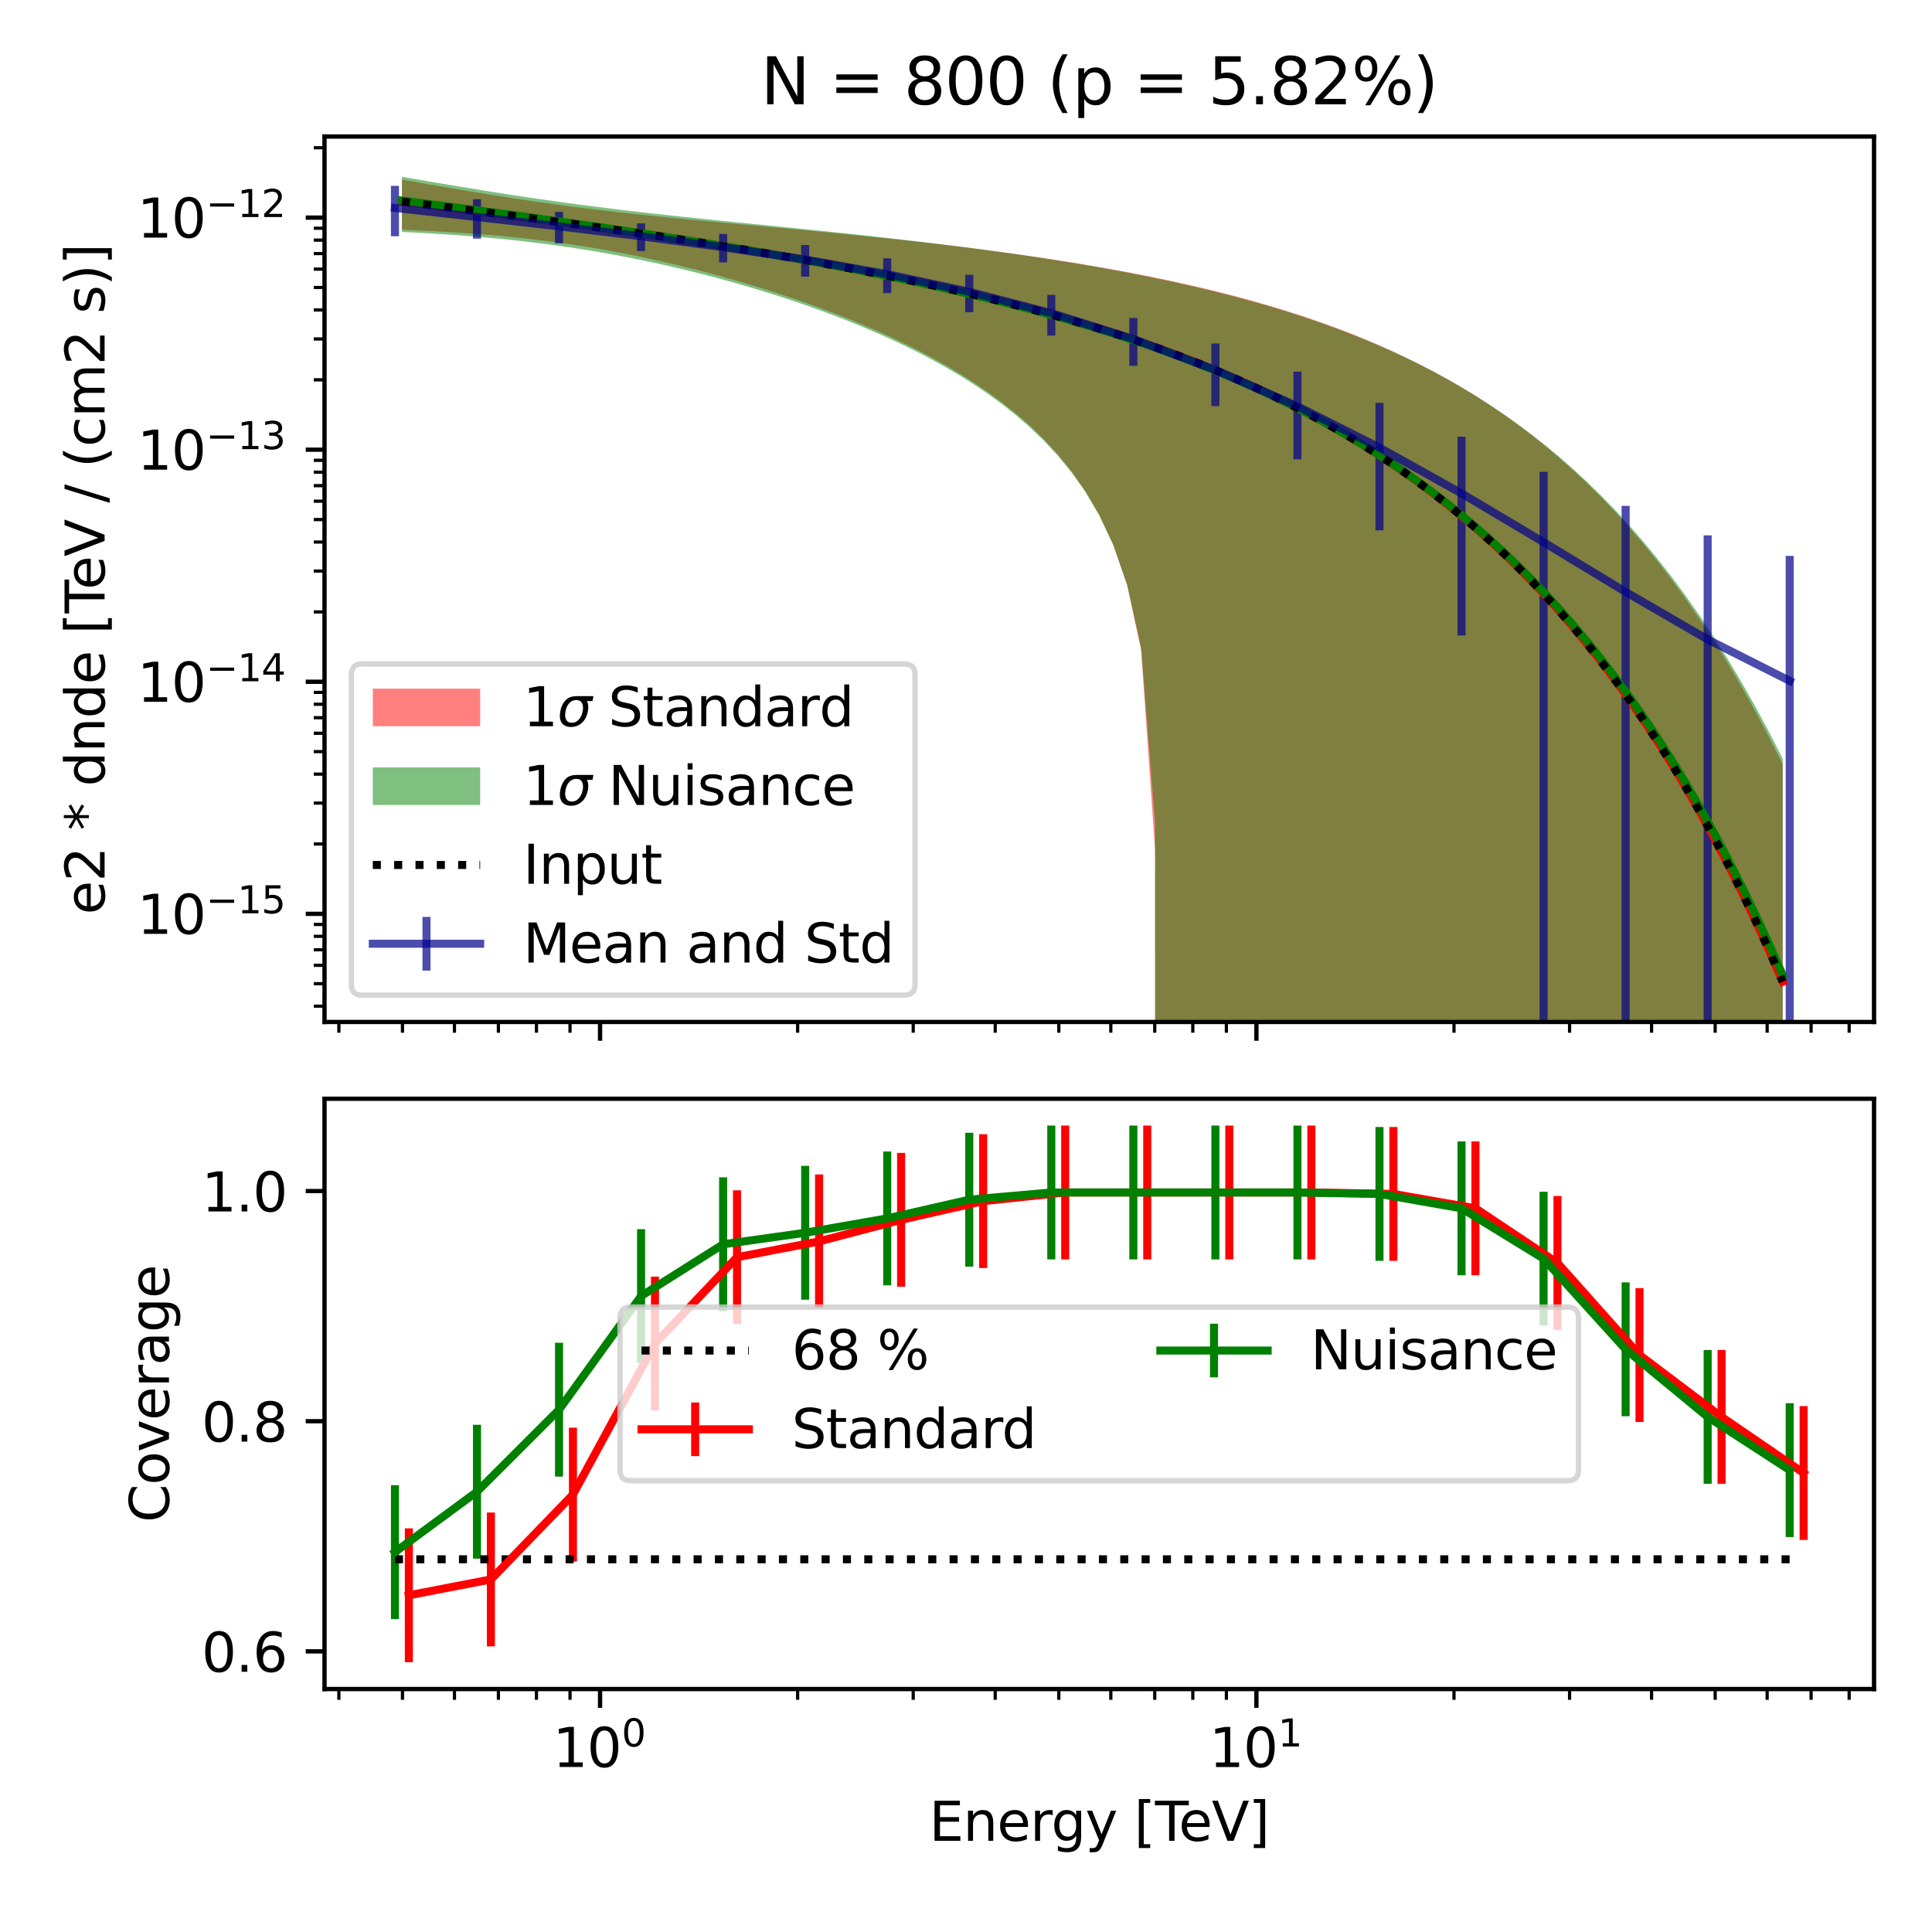 <?xml version="1.0" encoding="utf-8" standalone="no"?>
<!DOCTYPE svg PUBLIC "-//W3C//DTD SVG 1.1//EN"
  "http://www.w3.org/Graphics/SVG/1.1/DTD/svg11.dtd">
<svg xmlns:xlink="http://www.w3.org/1999/xlink" width="360pt" height="360pt" viewBox="0 0 360 360" xmlns="http://www.w3.org/2000/svg" version="1.1">
 <defs>
  <style type="text/css">*{stroke-linejoin: round; stroke-linecap: butt}</style>
 </defs>
 <g id="figure_1">
  <g id="patch_1">
   <path d="M 0 360 
L 360 360 
L 360 0 
L 0 0 
z
" style="fill: #ffffff"/>
  </g>
  <g id="axes_1">
   <g id="patch_2">
    <path d="M 60.469 190.433 
L 349.2 190.433 
L 349.2 25.44 
L 60.469 25.44 
z
" style="fill: #ffffff"/>
   </g>
   <g id="PolyCollection_1">
    <path d="M 74.892 33.477 
L 74.892 42.818 
L 77.491 42.924 
L 80.09 43.046 
L 82.689 43.185 
L 85.288 43.344 
L 87.887 43.523 
L 90.486 43.724 
L 93.085 43.949 
L 95.684 44.199 
L 98.283 44.476 
L 100.882 44.782 
L 103.481 45.118 
L 106.079 45.485 
L 108.678 45.883 
L 111.277 46.313 
L 113.876 46.774 
L 116.475 47.268 
L 119.074 47.792 
L 121.673 48.348 
L 124.272 48.934 
L 126.871 49.55 
L 129.47 50.195 
L 132.069 50.87 
L 134.667 51.575 
L 137.266 52.309 
L 139.865 53.074 
L 142.464 53.871 
L 145.063 54.7 
L 147.662 55.563 
L 150.261 56.461 
L 152.86 57.397 
L 155.459 58.372 
L 158.058 59.391 
L 160.657 60.456 
L 163.256 61.57 
L 165.854 62.739 
L 168.453 63.968 
L 171.052 65.262 
L 173.651 66.629 
L 176.25 68.078 
L 178.849 69.619 
L 181.448 71.264 
L 184.047 73.03 
L 186.646 74.934 
L 189.245 77.003 
L 191.844 79.267 
L 194.443 81.771 
L 197.041 84.575 
L 199.64 87.764 
L 202.239 91.471 
L 204.838 95.914 
L 207.437 101.492 
L 210.036 109.067 
L 212.635 121.172 
L 215.234 158.397 
L 217.833 42764.127 
L 220.432 42764.127 
L 223.031 42764.127 
L 225.629 42764.127 
L 228.228 42764.127 
L 230.827 42764.127 
L 233.426 42764.127 
L 236.025 42764.127 
L 238.624 42764.127 
L 241.223 42764.127 
L 243.822 42764.127 
L 246.421 42764.127 
L 249.02 42764.127 
L 251.619 42764.127 
L 254.218 42764.127 
L 256.816 42764.127 
L 259.415 42764.127 
L 262.014 42764.127 
L 264.613 42764.127 
L 267.212 42764.127 
L 269.811 42764.127 
L 272.41 42764.127 
L 275.009 42764.127 
L 277.608 42764.127 
L 280.207 42764.127 
L 282.806 42764.127 
L 285.404 42764.127 
L 288.003 42764.127 
L 290.602 42764.127 
L 293.201 42764.127 
L 295.8 42764.127 
L 298.399 42764.127 
L 300.998 42764.127 
L 303.597 42764.127 
L 306.196 42764.127 
L 308.795 42764.127 
L 311.394 42764.127 
L 313.993 42764.127 
L 316.591 42764.127 
L 319.19 42764.127 
L 321.789 42764.127 
L 324.388 42764.127 
L 326.987 42764.127 
L 329.586 42764.127 
L 332.185 42764.127 
L 332.185 142.431 
L 332.185 142.431 
L 329.586 137.27 
L 326.987 132.373 
L 324.388 127.73 
L 321.789 123.327 
L 319.19 119.151 
L 316.591 115.193 
L 313.993 111.44 
L 311.394 107.883 
L 308.795 104.511 
L 306.196 101.316 
L 303.597 98.287 
L 300.998 95.417 
L 298.399 92.698 
L 295.8 90.121 
L 293.201 87.679 
L 290.602 85.365 
L 288.003 83.173 
L 285.404 81.095 
L 282.806 79.127 
L 280.207 77.261 
L 277.608 75.493 
L 275.009 73.816 
L 272.41 72.227 
L 269.811 70.72 
L 267.212 69.291 
L 264.613 67.935 
L 262.014 66.648 
L 259.415 65.427 
L 256.816 64.268 
L 254.218 63.166 
L 251.619 62.119 
L 249.02 61.124 
L 246.421 60.178 
L 243.822 59.277 
L 241.223 58.42 
L 238.624 57.603 
L 236.025 56.825 
L 233.426 56.082 
L 230.827 55.374 
L 228.228 54.697 
L 225.629 54.05 
L 223.031 53.432 
L 220.432 52.84 
L 217.833 52.273 
L 215.234 51.73 
L 212.635 51.209 
L 210.036 50.709 
L 207.437 50.229 
L 204.838 49.768 
L 202.239 49.324 
L 199.64 48.896 
L 197.041 48.485 
L 194.443 48.088 
L 191.844 47.705 
L 189.245 47.335 
L 186.646 46.977 
L 184.047 46.632 
L 181.448 46.297 
L 178.849 45.973 
L 176.25 45.659 
L 173.651 45.353 
L 171.052 45.057 
L 168.453 44.769 
L 165.854 44.488 
L 163.256 44.214 
L 160.657 43.947 
L 158.058 43.686 
L 155.459 43.43 
L 152.86 43.178 
L 150.261 42.931 
L 147.662 42.687 
L 145.063 42.446 
L 142.464 42.206 
L 139.865 41.968 
L 137.266 41.73 
L 134.667 41.49 
L 132.069 41.249 
L 129.47 41.005 
L 126.871 40.755 
L 124.272 40.5 
L 121.673 40.238 
L 119.074 39.967 
L 116.475 39.685 
L 113.876 39.392 
L 111.277 39.086 
L 108.678 38.766 
L 106.079 38.432 
L 103.481 38.083 
L 100.882 37.719 
L 98.283 37.341 
L 95.684 36.95 
L 93.085 36.546 
L 90.486 36.131 
L 87.887 35.706 
L 85.288 35.273 
L 82.689 34.832 
L 80.09 34.385 
L 77.491 33.933 
L 74.892 33.477 
z
" clip-path="url(#pdad6674ddb)" style="fill: #ff0000; fill-opacity: 0.5"/>
   </g>
   <g id="PolyCollection_2">
    <path d="M 74.892 32.94 
L 74.892 43.22 
L 77.491 43.346 
L 80.09 43.49 
L 82.689 43.65 
L 85.288 43.83 
L 87.887 44.029 
L 90.486 44.249 
L 93.085 44.492 
L 95.684 44.758 
L 98.283 45.049 
L 100.882 45.366 
L 103.481 45.71 
L 106.079 46.081 
L 108.678 46.481 
L 111.277 46.91 
L 113.876 47.368 
L 116.475 47.855 
L 119.074 48.371 
L 121.673 48.917 
L 124.272 49.492 
L 126.871 50.097 
L 129.47 50.73 
L 132.069 51.394 
L 134.667 52.086 
L 137.266 52.809 
L 139.865 53.563 
L 142.464 54.349 
L 145.063 55.168 
L 147.662 56.021 
L 150.261 56.909 
L 152.86 57.836 
L 155.459 58.803 
L 158.058 59.813 
L 160.657 60.87 
L 163.256 61.977 
L 165.854 63.138 
L 168.453 64.359 
L 171.052 65.645 
L 173.651 67.004 
L 176.25 68.445 
L 178.849 69.977 
L 181.448 71.613 
L 184.047 73.368 
L 186.646 75.261 
L 189.245 77.317 
L 191.844 79.566 
L 194.443 82.053 
L 197.041 84.834 
L 199.64 87.996 
L 202.239 91.667 
L 204.838 96.058 
L 207.437 101.554 
L 210.036 108.976 
L 212.635 120.679 
L 215.234 153.334 
L 217.833 42764.127 
L 220.432 42764.127 
L 223.031 42764.127 
L 225.629 42764.127 
L 228.228 42764.127 
L 230.827 42764.127 
L 233.426 42764.127 
L 236.025 42764.127 
L 238.624 42764.127 
L 241.223 42764.127 
L 243.822 42764.127 
L 246.421 42764.127 
L 249.02 42764.127 
L 251.619 42764.127 
L 254.218 42764.127 
L 256.816 42764.127 
L 259.415 42764.127 
L 262.014 42764.127 
L 264.613 42764.127 
L 267.212 42764.127 
L 269.811 42764.127 
L 272.41 42764.127 
L 275.009 42764.127 
L 277.608 42764.127 
L 280.207 42764.127 
L 282.806 42764.127 
L 285.404 42764.127 
L 288.003 42764.127 
L 290.602 42764.127 
L 293.201 42764.127 
L 295.8 42764.127 
L 298.399 42764.127 
L 300.998 42764.127 
L 303.597 42764.127 
L 306.196 42764.127 
L 308.795 42764.127 
L 311.394 42764.127 
L 313.993 42764.127 
L 316.591 42764.127 
L 319.19 42764.127 
L 321.789 42764.127 
L 324.388 42764.127 
L 326.987 42764.127 
L 329.586 42764.127 
L 332.185 42764.127 
L 332.185 141.382 
L 332.185 141.382 
L 329.586 136.3 
L 326.987 131.481 
L 324.388 126.909 
L 321.789 122.574 
L 319.19 118.463 
L 316.591 114.565 
L 313.993 110.869 
L 311.394 107.366 
L 308.795 104.045 
L 306.196 100.897 
L 303.597 97.913 
L 300.998 95.085 
L 298.399 92.405 
L 295.8 89.865 
L 293.201 87.458 
L 290.602 85.176 
L 288.003 83.014 
L 285.404 80.964 
L 282.806 79.022 
L 280.207 77.18 
L 277.608 75.434 
L 275.009 73.778 
L 272.41 72.208 
L 269.811 70.718 
L 267.212 69.305 
L 264.613 67.963 
L 262.014 66.69 
L 259.415 65.48 
L 256.816 64.331 
L 254.218 63.238 
L 251.619 62.2 
L 249.02 61.212 
L 246.421 60.271 
L 243.822 59.375 
L 241.223 58.522 
L 238.624 57.708 
L 236.025 56.931 
L 233.426 56.19 
L 230.827 55.482 
L 228.228 54.805 
L 225.629 54.157 
L 223.031 53.536 
L 220.432 52.942 
L 217.833 52.372 
L 215.234 51.824 
L 212.635 51.299 
L 210.036 50.794 
L 207.437 50.307 
L 204.838 49.839 
L 202.239 49.388 
L 199.64 48.953 
L 197.041 48.533 
L 194.443 48.127 
L 191.844 47.735 
L 189.245 47.355 
L 186.646 46.988 
L 184.047 46.631 
L 181.448 46.285 
L 178.849 45.949 
L 176.25 45.622 
L 173.651 45.303 
L 171.052 44.993 
L 168.453 44.69 
L 165.854 44.395 
L 163.256 44.105 
L 160.657 43.821 
L 158.058 43.543 
L 155.459 43.269 
L 152.86 42.999 
L 150.261 42.732 
L 147.662 42.468 
L 145.063 42.206 
L 142.464 41.945 
L 139.865 41.684 
L 137.266 41.423 
L 134.667 41.16 
L 132.069 40.894 
L 129.47 40.625 
L 126.871 40.351 
L 124.272 40.072 
L 121.673 39.786 
L 119.074 39.492 
L 116.475 39.189 
L 113.876 38.876 
L 111.277 38.552 
L 108.678 38.218 
L 106.079 37.871 
L 103.481 37.513 
L 100.882 37.143 
L 98.283 36.762 
L 95.684 36.37 
L 93.085 35.968 
L 90.486 35.556 
L 87.887 35.136 
L 85.288 34.709 
L 82.689 34.274 
L 80.09 33.834 
L 77.491 33.389 
L 74.892 32.94 
z
" clip-path="url(#pdad6674ddb)" style="fill: #008000; fill-opacity: 0.5"/>
   </g>
   <g id="matplotlib.axis_1">
    <g id="xtick_1">
     <g id="line2d_1">
      <defs>
       <path id="m2c18ffe548" d="M 0 0 
L 0 3.5 
" style="stroke: #000000; stroke-width: 0.8"/>
      </defs>
      <g>
       <use xlink:href="#m2c18ffe548" x="111.812" y="190.433" style="stroke: #000000; stroke-width: 0.8"/>
      </g>
     </g>
    </g>
    <g id="xtick_2">
     <g id="line2d_2">
      <g>
       <use xlink:href="#m2c18ffe548" x="234.114" y="190.433" style="stroke: #000000; stroke-width: 0.8"/>
      </g>
     </g>
    </g>
    <g id="xtick_3">
     <g id="line2d_3">
      <defs>
       <path id="maad311f3f0" d="M 0 0 
L 0 2 
" style="stroke: #000000; stroke-width: 0.6"/>
      </defs>
      <g>
       <use xlink:href="#maad311f3f0" x="63.144" y="190.433" style="stroke: #000000; stroke-width: 0.6"/>
      </g>
     </g>
    </g>
    <g id="xtick_4">
     <g id="line2d_4">
      <g>
       <use xlink:href="#maad311f3f0" x="74.996" y="190.433" style="stroke: #000000; stroke-width: 0.6"/>
      </g>
     </g>
    </g>
    <g id="xtick_5">
     <g id="line2d_5">
      <g>
       <use xlink:href="#maad311f3f0" x="84.68" y="190.433" style="stroke: #000000; stroke-width: 0.6"/>
      </g>
     </g>
    </g>
    <g id="xtick_6">
     <g id="line2d_6">
      <g>
       <use xlink:href="#maad311f3f0" x="92.868" y="190.433" style="stroke: #000000; stroke-width: 0.6"/>
      </g>
     </g>
    </g>
    <g id="xtick_7">
     <g id="line2d_7">
      <g>
       <use xlink:href="#maad311f3f0" x="99.96" y="190.433" style="stroke: #000000; stroke-width: 0.6"/>
      </g>
     </g>
    </g>
    <g id="xtick_8">
     <g id="line2d_8">
      <g>
       <use xlink:href="#maad311f3f0" x="106.216" y="190.433" style="stroke: #000000; stroke-width: 0.6"/>
      </g>
     </g>
    </g>
    <g id="xtick_9">
     <g id="line2d_9">
      <g>
       <use xlink:href="#maad311f3f0" x="148.629" y="190.433" style="stroke: #000000; stroke-width: 0.6"/>
      </g>
     </g>
    </g>
    <g id="xtick_10">
     <g id="line2d_10">
      <g>
       <use xlink:href="#maad311f3f0" x="170.165" y="190.433" style="stroke: #000000; stroke-width: 0.6"/>
      </g>
     </g>
    </g>
    <g id="xtick_11">
     <g id="line2d_11">
      <g>
       <use xlink:href="#maad311f3f0" x="185.445" y="190.433" style="stroke: #000000; stroke-width: 0.6"/>
      </g>
     </g>
    </g>
    <g id="xtick_12">
     <g id="line2d_12">
      <g>
       <use xlink:href="#maad311f3f0" x="197.298" y="190.433" style="stroke: #000000; stroke-width: 0.6"/>
      </g>
     </g>
    </g>
    <g id="xtick_13">
     <g id="line2d_13">
      <g>
       <use xlink:href="#maad311f3f0" x="206.982" y="190.433" style="stroke: #000000; stroke-width: 0.6"/>
      </g>
     </g>
    </g>
    <g id="xtick_14">
     <g id="line2d_14">
      <g>
       <use xlink:href="#maad311f3f0" x="215.169" y="190.433" style="stroke: #000000; stroke-width: 0.6"/>
      </g>
     </g>
    </g>
    <g id="xtick_15">
     <g id="line2d_15">
      <g>
       <use xlink:href="#maad311f3f0" x="222.262" y="190.433" style="stroke: #000000; stroke-width: 0.6"/>
      </g>
     </g>
    </g>
    <g id="xtick_16">
     <g id="line2d_16">
      <g>
       <use xlink:href="#maad311f3f0" x="228.518" y="190.433" style="stroke: #000000; stroke-width: 0.6"/>
      </g>
     </g>
    </g>
    <g id="xtick_17">
     <g id="line2d_17">
      <g>
       <use xlink:href="#maad311f3f0" x="270.931" y="190.433" style="stroke: #000000; stroke-width: 0.6"/>
      </g>
     </g>
    </g>
    <g id="xtick_18">
     <g id="line2d_18">
      <g>
       <use xlink:href="#maad311f3f0" x="292.467" y="190.433" style="stroke: #000000; stroke-width: 0.6"/>
      </g>
     </g>
    </g>
    <g id="xtick_19">
     <g id="line2d_19">
      <g>
       <use xlink:href="#maad311f3f0" x="307.747" y="190.433" style="stroke: #000000; stroke-width: 0.6"/>
      </g>
     </g>
    </g>
    <g id="xtick_20">
     <g id="line2d_20">
      <g>
       <use xlink:href="#maad311f3f0" x="319.599" y="190.433" style="stroke: #000000; stroke-width: 0.6"/>
      </g>
     </g>
    </g>
    <g id="xtick_21">
     <g id="line2d_21">
      <g>
       <use xlink:href="#maad311f3f0" x="329.283" y="190.433" style="stroke: #000000; stroke-width: 0.6"/>
      </g>
     </g>
    </g>
    <g id="xtick_22">
     <g id="line2d_22">
      <g>
       <use xlink:href="#maad311f3f0" x="337.471" y="190.433" style="stroke: #000000; stroke-width: 0.6"/>
      </g>
     </g>
    </g>
    <g id="xtick_23">
     <g id="line2d_23">
      <g>
       <use xlink:href="#maad311f3f0" x="344.564" y="190.433" style="stroke: #000000; stroke-width: 0.6"/>
      </g>
     </g>
    </g>
   </g>
   <g id="matplotlib.axis_2">
    <g id="ytick_1">
     <g id="line2d_24">
      <defs>
       <path id="m8550d33cc6" d="M 0 0 
L -3.5 0 
" style="stroke: #000000; stroke-width: 0.8"/>
      </defs>
      <g>
       <use xlink:href="#m8550d33cc6" x="60.469" y="170.279" style="stroke: #000000; stroke-width: 0.8"/>
      </g>
     </g>
     <g id="text_1">
      <!-- $\mathdefault{10^{-15}}$ -->
      <g transform="translate(25.569 174.078) scale(0.1 -0.1)">
       <defs>
        <path id="DejaVuSans-31" d="M 794 531 
L 1825 531 
L 1825 4091 
L 703 3866 
L 703 4441 
L 1819 4666 
L 2450 4666 
L 2450 531 
L 3481 531 
L 3481 0 
L 794 0 
L 794 531 
z
" transform="scale(0.016)"/>
        <path id="DejaVuSans-30" d="M 2034 4250 
Q 1547 4250 1301 3770 
Q 1056 3291 1056 2328 
Q 1056 1369 1301 889 
Q 1547 409 2034 409 
Q 2525 409 2770 889 
Q 3016 1369 3016 2328 
Q 3016 3291 2770 3770 
Q 2525 4250 2034 4250 
z
M 2034 4750 
Q 2819 4750 3233 4129 
Q 3647 3509 3647 2328 
Q 3647 1150 3233 529 
Q 2819 -91 2034 -91 
Q 1250 -91 836 529 
Q 422 1150 422 2328 
Q 422 3509 836 4129 
Q 1250 4750 2034 4750 
z
" transform="scale(0.016)"/>
        <path id="DejaVuSans-2212" d="M 678 2272 
L 4684 2272 
L 4684 1741 
L 678 1741 
L 678 2272 
z
" transform="scale(0.016)"/>
        <path id="DejaVuSans-35" d="M 691 4666 
L 3169 4666 
L 3169 4134 
L 1269 4134 
L 1269 2991 
Q 1406 3038 1543 3061 
Q 1681 3084 1819 3084 
Q 2600 3084 3056 2656 
Q 3513 2228 3513 1497 
Q 3513 744 3044 326 
Q 2575 -91 1722 -91 
Q 1428 -91 1123 -41 
Q 819 9 494 109 
L 494 744 
Q 775 591 1075 516 
Q 1375 441 1709 441 
Q 2250 441 2565 725 
Q 2881 1009 2881 1497 
Q 2881 1984 2565 2268 
Q 2250 2553 1709 2553 
Q 1456 2553 1204 2497 
Q 953 2441 691 2322 
L 691 4666 
z
" transform="scale(0.016)"/>
       </defs>
       <use xlink:href="#DejaVuSans-31" transform="translate(0 0.684)"/>
       <use xlink:href="#DejaVuSans-30" transform="translate(63.623 0.684)"/>
       <use xlink:href="#DejaVuSans-2212" transform="translate(128.203 38.966) scale(0.7)"/>
       <use xlink:href="#DejaVuSans-31" transform="translate(186.855 38.966) scale(0.7)"/>
       <use xlink:href="#DejaVuSans-35" transform="translate(231.392 38.966) scale(0.7)"/>
      </g>
     </g>
    </g>
    <g id="ytick_2">
     <g id="line2d_25">
      <g>
       <use xlink:href="#m8550d33cc6" x="60.469" y="127.037" style="stroke: #000000; stroke-width: 0.8"/>
      </g>
     </g>
     <g id="text_2">
      <!-- $\mathdefault{10^{-14}}$ -->
      <g transform="translate(25.569 130.836) scale(0.1 -0.1)">
       <defs>
        <path id="DejaVuSans-34" d="M 2419 4116 
L 825 1625 
L 2419 1625 
L 2419 4116 
z
M 2253 4666 
L 3047 4666 
L 3047 1625 
L 3713 1625 
L 3713 1100 
L 3047 1100 
L 3047 0 
L 2419 0 
L 2419 1100 
L 313 1100 
L 313 1709 
L 2253 4666 
z
" transform="scale(0.016)"/>
       </defs>
       <use xlink:href="#DejaVuSans-31" transform="translate(0 0.684)"/>
       <use xlink:href="#DejaVuSans-30" transform="translate(63.623 0.684)"/>
       <use xlink:href="#DejaVuSans-2212" transform="translate(128.203 38.966) scale(0.7)"/>
       <use xlink:href="#DejaVuSans-31" transform="translate(186.855 38.966) scale(0.7)"/>
       <use xlink:href="#DejaVuSans-34" transform="translate(231.392 38.966) scale(0.7)"/>
      </g>
     </g>
    </g>
    <g id="ytick_3">
     <g id="line2d_26">
      <g>
       <use xlink:href="#m8550d33cc6" x="60.469" y="83.794" style="stroke: #000000; stroke-width: 0.8"/>
      </g>
     </g>
     <g id="text_3">
      <!-- $\mathdefault{10^{-13}}$ -->
      <g transform="translate(25.569 87.593) scale(0.1 -0.1)">
       <defs>
        <path id="DejaVuSans-33" d="M 2597 2516 
Q 3050 2419 3304 2112 
Q 3559 1806 3559 1356 
Q 3559 666 3084 287 
Q 2609 -91 1734 -91 
Q 1441 -91 1130 -33 
Q 819 25 488 141 
L 488 750 
Q 750 597 1062 519 
Q 1375 441 1716 441 
Q 2309 441 2620 675 
Q 2931 909 2931 1356 
Q 2931 1769 2642 2001 
Q 2353 2234 1838 2234 
L 1294 2234 
L 1294 2753 
L 1863 2753 
Q 2328 2753 2575 2939 
Q 2822 3125 2822 3475 
Q 2822 3834 2567 4026 
Q 2313 4219 1838 4219 
Q 1578 4219 1281 4162 
Q 984 4106 628 3988 
L 628 4550 
Q 988 4650 1302 4700 
Q 1616 4750 1894 4750 
Q 2613 4750 3031 4423 
Q 3450 4097 3450 3541 
Q 3450 3153 3228 2886 
Q 3006 2619 2597 2516 
z
" transform="scale(0.016)"/>
       </defs>
       <use xlink:href="#DejaVuSans-31" transform="translate(0 0.766)"/>
       <use xlink:href="#DejaVuSans-30" transform="translate(63.623 0.766)"/>
       <use xlink:href="#DejaVuSans-2212" transform="translate(128.203 39.047) scale(0.7)"/>
       <use xlink:href="#DejaVuSans-31" transform="translate(186.855 39.047) scale(0.7)"/>
       <use xlink:href="#DejaVuSans-33" transform="translate(231.392 39.047) scale(0.7)"/>
      </g>
     </g>
    </g>
    <g id="ytick_4">
     <g id="line2d_27">
      <g>
       <use xlink:href="#m8550d33cc6" x="60.469" y="40.552" style="stroke: #000000; stroke-width: 0.8"/>
      </g>
     </g>
     <g id="text_4">
      <!-- $\mathdefault{10^{-12}}$ -->
      <g transform="translate(25.569 44.351) scale(0.1 -0.1)">
       <defs>
        <path id="DejaVuSans-32" d="M 1228 531 
L 3431 531 
L 3431 0 
L 469 0 
L 469 531 
Q 828 903 1448 1529 
Q 2069 2156 2228 2338 
Q 2531 2678 2651 2914 
Q 2772 3150 2772 3378 
Q 2772 3750 2511 3984 
Q 2250 4219 1831 4219 
Q 1534 4219 1204 4116 
Q 875 4013 500 3803 
L 500 4441 
Q 881 4594 1212 4672 
Q 1544 4750 1819 4750 
Q 2544 4750 2975 4387 
Q 3406 4025 3406 3419 
Q 3406 3131 3298 2873 
Q 3191 2616 2906 2266 
Q 2828 2175 2409 1742 
Q 1991 1309 1228 531 
z
" transform="scale(0.016)"/>
       </defs>
       <use xlink:href="#DejaVuSans-31" transform="translate(0 0.766)"/>
       <use xlink:href="#DejaVuSans-30" transform="translate(63.623 0.766)"/>
       <use xlink:href="#DejaVuSans-2212" transform="translate(128.203 39.047) scale(0.7)"/>
       <use xlink:href="#DejaVuSans-31" transform="translate(186.855 39.047) scale(0.7)"/>
       <use xlink:href="#DejaVuSans-32" transform="translate(231.392 39.047) scale(0.7)"/>
      </g>
     </g>
    </g>
    <g id="ytick_5">
     <g id="line2d_28">
      <defs>
       <path id="m72c2731ffb" d="M 0 0 
L -2 0 
" style="stroke: #000000; stroke-width: 0.6"/>
      </defs>
      <g>
       <use xlink:href="#m72c2731ffb" x="60.469" y="187.487" style="stroke: #000000; stroke-width: 0.6"/>
      </g>
     </g>
    </g>
    <g id="ytick_6">
     <g id="line2d_29">
      <g>
       <use xlink:href="#m72c2731ffb" x="60.469" y="183.296" style="stroke: #000000; stroke-width: 0.6"/>
      </g>
     </g>
    </g>
    <g id="ytick_7">
     <g id="line2d_30">
      <g>
       <use xlink:href="#m72c2731ffb" x="60.469" y="179.872" style="stroke: #000000; stroke-width: 0.6"/>
      </g>
     </g>
    </g>
    <g id="ytick_8">
     <g id="line2d_31">
      <g>
       <use xlink:href="#m72c2731ffb" x="60.469" y="176.977" style="stroke: #000000; stroke-width: 0.6"/>
      </g>
     </g>
    </g>
    <g id="ytick_9">
     <g id="line2d_32">
      <g>
       <use xlink:href="#m72c2731ffb" x="60.469" y="174.47" style="stroke: #000000; stroke-width: 0.6"/>
      </g>
     </g>
    </g>
    <g id="ytick_10">
     <g id="line2d_33">
      <g>
       <use xlink:href="#m72c2731ffb" x="60.469" y="172.258" style="stroke: #000000; stroke-width: 0.6"/>
      </g>
     </g>
    </g>
    <g id="ytick_11">
     <g id="line2d_34">
      <g>
       <use xlink:href="#m72c2731ffb" x="60.469" y="157.262" style="stroke: #000000; stroke-width: 0.6"/>
      </g>
     </g>
    </g>
    <g id="ytick_12">
     <g id="line2d_35">
      <g>
       <use xlink:href="#m72c2731ffb" x="60.469" y="149.647" style="stroke: #000000; stroke-width: 0.6"/>
      </g>
     </g>
    </g>
    <g id="ytick_13">
     <g id="line2d_36">
      <g>
       <use xlink:href="#m72c2731ffb" x="60.469" y="144.244" style="stroke: #000000; stroke-width: 0.6"/>
      </g>
     </g>
    </g>
    <g id="ytick_14">
     <g id="line2d_37">
      <g>
       <use xlink:href="#m72c2731ffb" x="60.469" y="140.054" style="stroke: #000000; stroke-width: 0.6"/>
      </g>
     </g>
    </g>
    <g id="ytick_15">
     <g id="line2d_38">
      <g>
       <use xlink:href="#m72c2731ffb" x="60.469" y="136.63" style="stroke: #000000; stroke-width: 0.6"/>
      </g>
     </g>
    </g>
    <g id="ytick_16">
     <g id="line2d_39">
      <g>
       <use xlink:href="#m72c2731ffb" x="60.469" y="133.735" style="stroke: #000000; stroke-width: 0.6"/>
      </g>
     </g>
    </g>
    <g id="ytick_17">
     <g id="line2d_40">
      <g>
       <use xlink:href="#m72c2731ffb" x="60.469" y="131.227" style="stroke: #000000; stroke-width: 0.6"/>
      </g>
     </g>
    </g>
    <g id="ytick_18">
     <g id="line2d_41">
      <g>
       <use xlink:href="#m72c2731ffb" x="60.469" y="129.015" style="stroke: #000000; stroke-width: 0.6"/>
      </g>
     </g>
    </g>
    <g id="ytick_19">
     <g id="line2d_42">
      <g>
       <use xlink:href="#m72c2731ffb" x="60.469" y="114.019" style="stroke: #000000; stroke-width: 0.6"/>
      </g>
     </g>
    </g>
    <g id="ytick_20">
     <g id="line2d_43">
      <g>
       <use xlink:href="#m72c2731ffb" x="60.469" y="106.405" style="stroke: #000000; stroke-width: 0.6"/>
      </g>
     </g>
    </g>
    <g id="ytick_21">
     <g id="line2d_44">
      <g>
       <use xlink:href="#m72c2731ffb" x="60.469" y="101.002" style="stroke: #000000; stroke-width: 0.6"/>
      </g>
     </g>
    </g>
    <g id="ytick_22">
     <g id="line2d_45">
      <g>
       <use xlink:href="#m72c2731ffb" x="60.469" y="96.811" style="stroke: #000000; stroke-width: 0.6"/>
      </g>
     </g>
    </g>
    <g id="ytick_23">
     <g id="line2d_46">
      <g>
       <use xlink:href="#m72c2731ffb" x="60.469" y="93.387" style="stroke: #000000; stroke-width: 0.6"/>
      </g>
     </g>
    </g>
    <g id="ytick_24">
     <g id="line2d_47">
      <g>
       <use xlink:href="#m72c2731ffb" x="60.469" y="90.492" style="stroke: #000000; stroke-width: 0.6"/>
      </g>
     </g>
    </g>
    <g id="ytick_25">
     <g id="line2d_48">
      <g>
       <use xlink:href="#m72c2731ffb" x="60.469" y="87.985" style="stroke: #000000; stroke-width: 0.6"/>
      </g>
     </g>
    </g>
    <g id="ytick_26">
     <g id="line2d_49">
      <g>
       <use xlink:href="#m72c2731ffb" x="60.469" y="85.773" style="stroke: #000000; stroke-width: 0.6"/>
      </g>
     </g>
    </g>
    <g id="ytick_27">
     <g id="line2d_50">
      <g>
       <use xlink:href="#m72c2731ffb" x="60.469" y="70.777" style="stroke: #000000; stroke-width: 0.6"/>
      </g>
     </g>
    </g>
    <g id="ytick_28">
     <g id="line2d_51">
      <g>
       <use xlink:href="#m72c2731ffb" x="60.469" y="63.162" style="stroke: #000000; stroke-width: 0.6"/>
      </g>
     </g>
    </g>
    <g id="ytick_29">
     <g id="line2d_52">
      <g>
       <use xlink:href="#m72c2731ffb" x="60.469" y="57.759" style="stroke: #000000; stroke-width: 0.6"/>
      </g>
     </g>
    </g>
    <g id="ytick_30">
     <g id="line2d_53">
      <g>
       <use xlink:href="#m72c2731ffb" x="60.469" y="53.569" style="stroke: #000000; stroke-width: 0.6"/>
      </g>
     </g>
    </g>
    <g id="ytick_31">
     <g id="line2d_54">
      <g>
       <use xlink:href="#m72c2731ffb" x="60.469" y="50.145" style="stroke: #000000; stroke-width: 0.6"/>
      </g>
     </g>
    </g>
    <g id="ytick_32">
     <g id="line2d_55">
      <g>
       <use xlink:href="#m72c2731ffb" x="60.469" y="47.25" style="stroke: #000000; stroke-width: 0.6"/>
      </g>
     </g>
    </g>
    <g id="ytick_33">
     <g id="line2d_56">
      <g>
       <use xlink:href="#m72c2731ffb" x="60.469" y="44.742" style="stroke: #000000; stroke-width: 0.6"/>
      </g>
     </g>
    </g>
    <g id="ytick_34">
     <g id="line2d_57">
      <g>
       <use xlink:href="#m72c2731ffb" x="60.469" y="42.53" style="stroke: #000000; stroke-width: 0.6"/>
      </g>
     </g>
    </g>
    <g id="ytick_35">
     <g id="line2d_58">
      <g>
       <use xlink:href="#m72c2731ffb" x="60.469" y="27.534" style="stroke: #000000; stroke-width: 0.6"/>
      </g>
     </g>
    </g>
    <g id="text_5">
     <!-- e2 * dnde [TeV / (cm2 s)] -->
     <g transform="translate(19.489 170.416) rotate(-90) scale(0.1 -0.1)">
      <defs>
       <path id="DejaVuSans-65" d="M 3597 1894 
L 3597 1613 
L 953 1613 
Q 991 1019 1311 708 
Q 1631 397 2203 397 
Q 2534 397 2845 478 
Q 3156 559 3463 722 
L 3463 178 
Q 3153 47 2828 -22 
Q 2503 -91 2169 -91 
Q 1331 -91 842 396 
Q 353 884 353 1716 
Q 353 2575 817 3079 
Q 1281 3584 2069 3584 
Q 2775 3584 3186 3129 
Q 3597 2675 3597 1894 
z
M 3022 2063 
Q 3016 2534 2758 2815 
Q 2500 3097 2075 3097 
Q 1594 3097 1305 2825 
Q 1016 2553 972 2059 
L 3022 2063 
z
" transform="scale(0.016)"/>
       <path id="DejaVuSans-20" transform="scale(0.016)"/>
       <path id="DejaVuSans-2a" d="M 3009 3897 
L 1888 3291 
L 3009 2681 
L 2828 2375 
L 1778 3009 
L 1778 1831 
L 1422 1831 
L 1422 3009 
L 372 2375 
L 191 2681 
L 1313 3291 
L 191 3897 
L 372 4206 
L 1422 3572 
L 1422 4750 
L 1778 4750 
L 1778 3572 
L 2828 4206 
L 3009 3897 
z
" transform="scale(0.016)"/>
       <path id="DejaVuSans-64" d="M 2906 2969 
L 2906 4863 
L 3481 4863 
L 3481 0 
L 2906 0 
L 2906 525 
Q 2725 213 2448 61 
Q 2172 -91 1784 -91 
Q 1150 -91 751 415 
Q 353 922 353 1747 
Q 353 2572 751 3078 
Q 1150 3584 1784 3584 
Q 2172 3584 2448 3432 
Q 2725 3281 2906 2969 
z
M 947 1747 
Q 947 1113 1208 752 
Q 1469 391 1925 391 
Q 2381 391 2643 752 
Q 2906 1113 2906 1747 
Q 2906 2381 2643 2742 
Q 2381 3103 1925 3103 
Q 1469 3103 1208 2742 
Q 947 2381 947 1747 
z
" transform="scale(0.016)"/>
       <path id="DejaVuSans-6e" d="M 3513 2113 
L 3513 0 
L 2938 0 
L 2938 2094 
Q 2938 2591 2744 2837 
Q 2550 3084 2163 3084 
Q 1697 3084 1428 2787 
Q 1159 2491 1159 1978 
L 1159 0 
L 581 0 
L 581 3500 
L 1159 3500 
L 1159 2956 
Q 1366 3272 1645 3428 
Q 1925 3584 2291 3584 
Q 2894 3584 3203 3211 
Q 3513 2838 3513 2113 
z
" transform="scale(0.016)"/>
       <path id="DejaVuSans-5b" d="M 550 4863 
L 1875 4863 
L 1875 4416 
L 1125 4416 
L 1125 -397 
L 1875 -397 
L 1875 -844 
L 550 -844 
L 550 4863 
z
" transform="scale(0.016)"/>
       <path id="DejaVuSans-54" d="M -19 4666 
L 3928 4666 
L 3928 4134 
L 2272 4134 
L 2272 0 
L 1638 0 
L 1638 4134 
L -19 4134 
L -19 4666 
z
" transform="scale(0.016)"/>
       <path id="DejaVuSans-56" d="M 1831 0 
L 50 4666 
L 709 4666 
L 2188 738 
L 3669 4666 
L 4325 4666 
L 2547 0 
L 1831 0 
z
" transform="scale(0.016)"/>
       <path id="DejaVuSans-2f" d="M 1625 4666 
L 2156 4666 
L 531 -594 
L 0 -594 
L 1625 4666 
z
" transform="scale(0.016)"/>
       <path id="DejaVuSans-28" d="M 1984 4856 
Q 1566 4138 1362 3434 
Q 1159 2731 1159 2009 
Q 1159 1288 1364 580 
Q 1569 -128 1984 -844 
L 1484 -844 
Q 1016 -109 783 600 
Q 550 1309 550 2009 
Q 550 2706 781 3412 
Q 1013 4119 1484 4856 
L 1984 4856 
z
" transform="scale(0.016)"/>
       <path id="DejaVuSans-63" d="M 3122 3366 
L 3122 2828 
Q 2878 2963 2633 3030 
Q 2388 3097 2138 3097 
Q 1578 3097 1268 2742 
Q 959 2388 959 1747 
Q 959 1106 1268 751 
Q 1578 397 2138 397 
Q 2388 397 2633 464 
Q 2878 531 3122 666 
L 3122 134 
Q 2881 22 2623 -34 
Q 2366 -91 2075 -91 
Q 1284 -91 818 406 
Q 353 903 353 1747 
Q 353 2603 823 3093 
Q 1294 3584 2113 3584 
Q 2378 3584 2631 3529 
Q 2884 3475 3122 3366 
z
" transform="scale(0.016)"/>
       <path id="DejaVuSans-6d" d="M 3328 2828 
Q 3544 3216 3844 3400 
Q 4144 3584 4550 3584 
Q 5097 3584 5394 3201 
Q 5691 2819 5691 2113 
L 5691 0 
L 5113 0 
L 5113 2094 
Q 5113 2597 4934 2840 
Q 4756 3084 4391 3084 
Q 3944 3084 3684 2787 
Q 3425 2491 3425 1978 
L 3425 0 
L 2847 0 
L 2847 2094 
Q 2847 2600 2669 2842 
Q 2491 3084 2119 3084 
Q 1678 3084 1418 2786 
Q 1159 2488 1159 1978 
L 1159 0 
L 581 0 
L 581 3500 
L 1159 3500 
L 1159 2956 
Q 1356 3278 1631 3431 
Q 1906 3584 2284 3584 
Q 2666 3584 2933 3390 
Q 3200 3197 3328 2828 
z
" transform="scale(0.016)"/>
       <path id="DejaVuSans-73" d="M 2834 3397 
L 2834 2853 
Q 2591 2978 2328 3040 
Q 2066 3103 1784 3103 
Q 1356 3103 1142 2972 
Q 928 2841 928 2578 
Q 928 2378 1081 2264 
Q 1234 2150 1697 2047 
L 1894 2003 
Q 2506 1872 2764 1633 
Q 3022 1394 3022 966 
Q 3022 478 2636 193 
Q 2250 -91 1575 -91 
Q 1294 -91 989 -36 
Q 684 19 347 128 
L 347 722 
Q 666 556 975 473 
Q 1284 391 1588 391 
Q 1994 391 2212 530 
Q 2431 669 2431 922 
Q 2431 1156 2273 1281 
Q 2116 1406 1581 1522 
L 1381 1569 
Q 847 1681 609 1914 
Q 372 2147 372 2553 
Q 372 3047 722 3315 
Q 1072 3584 1716 3584 
Q 2034 3584 2315 3537 
Q 2597 3491 2834 3397 
z
" transform="scale(0.016)"/>
       <path id="DejaVuSans-29" d="M 513 4856 
L 1013 4856 
Q 1481 4119 1714 3412 
Q 1947 2706 1947 2009 
Q 1947 1309 1714 600 
Q 1481 -109 1013 -844 
L 513 -844 
Q 928 -128 1133 580 
Q 1338 1288 1338 2009 
Q 1338 2731 1133 3434 
Q 928 4138 513 4856 
z
" transform="scale(0.016)"/>
       <path id="DejaVuSans-5d" d="M 1947 4863 
L 1947 -844 
L 622 -844 
L 622 -397 
L 1369 -397 
L 1369 4416 
L 622 4416 
L 622 4863 
L 1947 4863 
z
" transform="scale(0.016)"/>
      </defs>
      <use xlink:href="#DejaVuSans-65"/>
      <use xlink:href="#DejaVuSans-32" x="61.523"/>
      <use xlink:href="#DejaVuSans-20" x="125.146"/>
      <use xlink:href="#DejaVuSans-2a" x="156.934"/>
      <use xlink:href="#DejaVuSans-20" x="206.934"/>
      <use xlink:href="#DejaVuSans-64" x="238.721"/>
      <use xlink:href="#DejaVuSans-6e" x="302.197"/>
      <use xlink:href="#DejaVuSans-64" x="365.576"/>
      <use xlink:href="#DejaVuSans-65" x="429.053"/>
      <use xlink:href="#DejaVuSans-20" x="490.576"/>
      <use xlink:href="#DejaVuSans-5b" x="522.363"/>
      <use xlink:href="#DejaVuSans-54" x="561.377"/>
      <use xlink:href="#DejaVuSans-65" x="605.461"/>
      <use xlink:href="#DejaVuSans-56" x="666.984"/>
      <use xlink:href="#DejaVuSans-20" x="735.393"/>
      <use xlink:href="#DejaVuSans-2f" x="767.18"/>
      <use xlink:href="#DejaVuSans-20" x="800.871"/>
      <use xlink:href="#DejaVuSans-28" x="832.658"/>
      <use xlink:href="#DejaVuSans-63" x="871.672"/>
      <use xlink:href="#DejaVuSans-6d" x="926.652"/>
      <use xlink:href="#DejaVuSans-32" x="1024.064"/>
      <use xlink:href="#DejaVuSans-20" x="1087.688"/>
      <use xlink:href="#DejaVuSans-73" x="1119.475"/>
      <use xlink:href="#DejaVuSans-29" x="1171.574"/>
      <use xlink:href="#DejaVuSans-5d" x="1210.588"/>
     </g>
    </g>
   </g>
   <g id="LineCollection_1">
    <path d="M 73.593 44.029 
L 73.593 34.63 
" clip-path="url(#pdad6674ddb)" style="fill: none; stroke: #00008b; stroke-opacity: 0.7; stroke-width: 1.5"/>
    <path d="M 88.881 44.471 
L 88.881 37.128 
" clip-path="url(#pdad6674ddb)" style="fill: none; stroke: #00008b; stroke-opacity: 0.7; stroke-width: 1.5"/>
    <path d="M 104.168 45.333 
L 104.168 39.486 
" clip-path="url(#pdad6674ddb)" style="fill: none; stroke: #00008b; stroke-opacity: 0.7; stroke-width: 1.5"/>
    <path d="M 119.456 46.783 
L 119.456 41.625 
" clip-path="url(#pdad6674ddb)" style="fill: none; stroke: #00008b; stroke-opacity: 0.7; stroke-width: 1.5"/>
    <path d="M 134.744 48.891 
L 134.744 43.593 
" clip-path="url(#pdad6674ddb)" style="fill: none; stroke: #00008b; stroke-opacity: 0.7; stroke-width: 1.5"/>
    <path d="M 150.032 51.539 
L 150.032 45.659 
" clip-path="url(#pdad6674ddb)" style="fill: none; stroke: #00008b; stroke-opacity: 0.7; stroke-width: 1.5"/>
    <path d="M 165.319 54.617 
L 165.319 48.13 
" clip-path="url(#pdad6674ddb)" style="fill: none; stroke: #00008b; stroke-opacity: 0.7; stroke-width: 1.5"/>
    <path d="M 180.607 58.181 
L 180.607 51.209 
" clip-path="url(#pdad6674ddb)" style="fill: none; stroke: #00008b; stroke-opacity: 0.7; stroke-width: 1.5"/>
    <path d="M 195.895 62.523 
L 195.895 54.946 
" clip-path="url(#pdad6674ddb)" style="fill: none; stroke: #00008b; stroke-opacity: 0.7; stroke-width: 1.5"/>
    <path d="M 211.183 68.159 
L 211.183 59.244 
" clip-path="url(#pdad6674ddb)" style="fill: none; stroke: #00008b; stroke-opacity: 0.7; stroke-width: 1.5"/>
    <path d="M 226.47 75.67 
L 226.47 64.002 
" clip-path="url(#pdad6674ddb)" style="fill: none; stroke: #00008b; stroke-opacity: 0.7; stroke-width: 1.5"/>
    <path d="M 241.758 85.598 
L 241.758 69.253 
" clip-path="url(#pdad6674ddb)" style="fill: none; stroke: #00008b; stroke-opacity: 0.7; stroke-width: 1.5"/>
    <path d="M 257.046 98.825 
L 257.046 75.061 
" clip-path="url(#pdad6674ddb)" style="fill: none; stroke: #00008b; stroke-opacity: 0.7; stroke-width: 1.5"/>
    <path d="M 272.333 118.406 
L 272.333 81.369 
" clip-path="url(#pdad6674ddb)" style="fill: none; stroke: #00008b; stroke-opacity: 0.7; stroke-width: 1.5"/>
    <path d="M 287.621 361 
L 287.621 87.922 
" clip-path="url(#pdad6674ddb)" style="fill: none; stroke: #00008b; stroke-opacity: 0.7; stroke-width: 1.5"/>
    <path d="M 302.909 361 
L 302.909 94.264 
" clip-path="url(#pdad6674ddb)" style="fill: none; stroke: #00008b; stroke-opacity: 0.7; stroke-width: 1.5"/>
    <path d="M 318.197 361 
L 318.197 99.753 
" clip-path="url(#pdad6674ddb)" style="fill: none; stroke: #00008b; stroke-opacity: 0.7; stroke-width: 1.5"/>
    <path d="M 333.484 361 
L 333.484 103.581 
" clip-path="url(#pdad6674ddb)" style="fill: none; stroke: #00008b; stroke-opacity: 0.7; stroke-width: 1.5"/>
   </g>
   <g id="line2d_59">
    <path d="M 74.892 37.573 
L 77.491 37.895 
L 80.09 38.22 
L 82.689 38.548 
L 85.288 38.878 
L 87.887 39.211 
L 90.486 39.546 
L 93.085 39.885 
L 95.684 40.227 
L 98.283 40.572 
L 100.882 40.921 
L 103.481 41.273 
L 106.079 41.629 
L 108.678 41.99 
L 111.277 42.354 
L 113.876 42.723 
L 116.475 43.096 
L 119.074 43.475 
L 121.673 43.859 
L 124.272 44.248 
L 126.871 44.642 
L 129.47 45.043 
L 132.069 45.45 
L 134.667 45.864 
L 137.266 46.284 
L 139.865 46.712 
L 142.464 47.147 
L 145.063 47.591 
L 147.662 48.042 
L 150.261 48.503 
L 152.86 48.973 
L 155.459 49.453 
L 158.058 49.942 
L 160.657 50.443 
L 163.256 50.955 
L 165.854 51.479 
L 168.453 52.015 
L 171.052 52.564 
L 173.651 53.127 
L 176.25 53.704 
L 178.849 54.297 
L 181.448 54.905 
L 184.047 55.53 
L 186.646 56.173 
L 189.245 56.834 
L 191.844 57.514 
L 194.443 58.215 
L 197.041 58.937 
L 199.64 59.681 
L 202.239 60.449 
L 204.838 61.241 
L 207.437 62.06 
L 210.036 62.905 
L 212.635 63.779 
L 215.234 64.684 
L 217.833 65.619 
L 220.432 66.588 
L 223.031 67.592 
L 225.629 68.632 
L 228.228 69.71 
L 230.827 70.829 
L 233.426 71.99 
L 236.025 73.195 
L 238.624 74.447 
L 241.223 75.748 
L 243.822 77.1 
L 246.421 78.506 
L 249.02 79.969 
L 251.619 81.492 
L 254.218 83.077 
L 256.816 84.728 
L 259.415 86.447 
L 262.014 88.239 
L 264.613 90.107 
L 267.212 92.055 
L 269.811 94.087 
L 272.41 96.207 
L 275.009 98.419 
L 277.608 100.729 
L 280.207 103.14 
L 282.806 105.659 
L 285.404 108.29 
L 288.003 111.039 
L 290.602 113.912 
L 293.201 116.916 
L 295.8 120.056 
L 298.399 123.34 
L 300.998 126.775 
L 303.597 130.368 
L 306.196 134.128 
L 308.795 138.062 
L 311.394 142.18 
L 313.993 146.49 
L 316.591 151.003 
L 319.19 155.728 
L 321.789 160.676 
L 324.388 165.859 
L 326.987 171.288 
L 329.586 176.975 
L 332.185 182.933 
" clip-path="url(#pdad6674ddb)" style="fill: none; stroke: #ff0000; stroke-width: 1.5; stroke-linecap: square"/>
   </g>
   <g id="line2d_60">
    <path d="M 74.892 37.385 
L 77.491 37.715 
L 80.09 38.048 
L 82.689 38.383 
L 85.288 38.721 
L 87.887 39.061 
L 90.486 39.404 
L 93.085 39.75 
L 95.684 40.1 
L 98.283 40.452 
L 100.882 40.808 
L 103.481 41.168 
L 106.079 41.531 
L 108.678 41.898 
L 111.277 42.27 
L 113.876 42.646 
L 116.475 43.026 
L 119.074 43.412 
L 121.673 43.802 
L 124.272 44.198 
L 126.871 44.599 
L 129.47 45.006 
L 132.069 45.419 
L 134.667 45.839 
L 137.266 46.266 
L 139.865 46.7 
L 142.464 47.141 
L 145.063 47.59 
L 147.662 48.048 
L 150.261 48.514 
L 152.86 48.989 
L 155.459 49.474 
L 158.058 49.969 
L 160.657 50.474 
L 163.256 50.991 
L 165.854 51.519 
L 168.453 52.059 
L 171.052 52.613 
L 173.651 53.18 
L 176.25 53.761 
L 178.849 54.356 
L 181.448 54.968 
L 184.047 55.596 
L 186.646 56.241 
L 189.245 56.904 
L 191.844 57.587 
L 194.443 58.289 
L 197.041 59.012 
L 199.64 59.758 
L 202.239 60.526 
L 204.838 61.319 
L 207.437 62.137 
L 210.036 62.982 
L 212.635 63.855 
L 215.234 64.757 
L 217.833 65.691 
L 220.432 66.657 
L 223.031 67.658 
L 225.629 68.694 
L 228.228 69.768 
L 230.827 70.882 
L 233.426 72.037 
L 236.025 73.236 
L 238.624 74.481 
L 241.223 75.774 
L 243.822 77.117 
L 246.421 78.514 
L 249.02 79.967 
L 251.619 81.478 
L 254.218 83.05 
L 256.816 84.688 
L 259.415 86.393 
L 262.014 88.169 
L 264.613 90.02 
L 267.212 91.95 
L 269.811 93.963 
L 272.41 96.062 
L 275.009 98.252 
L 277.608 100.537 
L 280.207 102.923 
L 282.806 105.414 
L 285.404 108.016 
L 288.003 110.735 
L 290.602 113.575 
L 293.201 116.543 
L 295.8 119.647 
L 298.399 122.891 
L 300.998 126.284 
L 303.597 129.833 
L 306.196 133.545 
L 308.795 137.43 
L 311.394 141.495 
L 313.993 145.749 
L 316.591 150.203 
L 319.19 154.866 
L 321.789 159.748 
L 324.388 164.861 
L 326.987 170.216 
L 329.586 175.826 
L 332.185 181.702 
" clip-path="url(#pdad6674ddb)" style="fill: none; stroke: #008000; stroke-width: 1.5; stroke-linecap: square"/>
   </g>
   <g id="line2d_61">
    <path d="M 74.892 37.573 
L 77.491 37.895 
L 80.09 38.22 
L 82.689 38.548 
L 85.288 38.878 
L 87.887 39.211 
L 90.486 39.546 
L 93.085 39.885 
L 95.684 40.227 
L 98.283 40.572 
L 100.882 40.921 
L 103.481 41.273 
L 106.079 41.629 
L 108.678 41.99 
L 111.277 42.354 
L 113.876 42.723 
L 116.475 43.096 
L 119.074 43.475 
L 121.673 43.859 
L 124.272 44.248 
L 126.871 44.642 
L 129.47 45.043 
L 132.069 45.45 
L 134.667 45.864 
L 137.266 46.284 
L 139.865 46.712 
L 142.464 47.147 
L 145.063 47.591 
L 147.662 48.042 
L 150.261 48.503 
L 152.86 48.973 
L 155.459 49.453 
L 158.058 49.942 
L 160.657 50.443 
L 163.256 50.955 
L 165.854 51.479 
L 168.453 52.015 
L 171.052 52.564 
L 173.651 53.127 
L 176.25 53.704 
L 178.849 54.297 
L 181.448 54.905 
L 184.047 55.53 
L 186.646 56.173 
L 189.245 56.834 
L 191.844 57.514 
L 194.443 58.215 
L 197.041 58.937 
L 199.64 59.681 
L 202.239 60.449 
L 204.838 61.241 
L 207.437 62.06 
L 210.036 62.905 
L 212.635 63.779 
L 215.234 64.684 
L 217.833 65.619 
L 220.432 66.588 
L 223.031 67.592 
L 225.629 68.632 
L 228.228 69.71 
L 230.827 70.829 
L 233.426 71.99 
L 236.025 73.195 
L 238.624 74.447 
L 241.223 75.748 
L 243.822 77.1 
L 246.421 78.506 
L 249.02 79.969 
L 251.619 81.492 
L 254.218 83.077 
L 256.816 84.728 
L 259.415 86.447 
L 262.014 88.239 
L 264.613 90.107 
L 267.212 92.055 
L 269.811 94.087 
L 272.41 96.207 
L 275.009 98.419 
L 277.608 100.729 
L 280.207 103.14 
L 282.806 105.659 
L 285.404 108.29 
L 288.003 111.039 
L 290.602 113.912 
L 293.201 116.916 
L 295.8 120.056 
L 298.399 123.34 
L 300.998 126.775 
L 303.597 130.368 
L 306.196 134.128 
L 308.795 138.062 
L 311.394 142.18 
L 313.993 146.49 
L 316.591 151.003 
L 319.19 155.728 
L 321.789 160.676 
L 324.388 165.859 
L 326.987 171.288 
L 329.586 176.975 
L 332.185 182.933 
" clip-path="url(#pdad6674ddb)" style="fill: none; stroke-dasharray: 1.5,2.475; stroke-dashoffset: 0; stroke: #000000; stroke-width: 1.5"/>
   </g>
   <g id="line2d_62">
    <path d="M 73.593 38.747 
L 88.881 40.443 
L 104.168 42.183 
L 119.456 44.028 
L 134.744 46.056 
L 150.032 48.37 
L 165.319 51.095 
L 180.607 54.373 
L 195.895 58.355 
L 211.183 63.177 
L 226.47 68.944 
L 241.758 75.701 
L 257.046 83.411 
L 272.333 91.94 
L 287.621 101.033 
L 302.909 110.299 
L 318.197 119.164 
L 333.484 126.873 
" clip-path="url(#pdad6674ddb)" style="fill: none; stroke: #00008b; stroke-opacity: 0.7; stroke-width: 1.5; stroke-linecap: square"/>
   </g>
   <g id="patch_3">
    <path d="M 60.469 190.433 
L 60.469 25.44 
" style="fill: none; stroke: #000000; stroke-width: 0.8; stroke-linejoin: miter; stroke-linecap: square"/>
   </g>
   <g id="patch_4">
    <path d="M 349.2 190.433 
L 349.2 25.44 
" style="fill: none; stroke: #000000; stroke-width: 0.8; stroke-linejoin: miter; stroke-linecap: square"/>
   </g>
   <g id="patch_5">
    <path d="M 60.469 190.433 
L 349.2 190.433 
" style="fill: none; stroke: #000000; stroke-width: 0.8; stroke-linejoin: miter; stroke-linecap: square"/>
   </g>
   <g id="patch_6">
    <path d="M 60.469 25.44 
L 349.2 25.44 
" style="fill: none; stroke: #000000; stroke-width: 0.8; stroke-linejoin: miter; stroke-linecap: square"/>
   </g>
   <g id="text_6">
    <!-- N = 800 (p = 5.82%) -->
    <g transform="translate(141.752 19.44) scale(0.12 -0.12)">
     <defs>
      <path id="DejaVuSans-4e" d="M 628 4666 
L 1478 4666 
L 3547 763 
L 3547 4666 
L 4159 4666 
L 4159 0 
L 3309 0 
L 1241 3903 
L 1241 0 
L 628 0 
L 628 4666 
z
" transform="scale(0.016)"/>
      <path id="DejaVuSans-3d" d="M 678 2906 
L 4684 2906 
L 4684 2381 
L 678 2381 
L 678 2906 
z
M 678 1631 
L 4684 1631 
L 4684 1100 
L 678 1100 
L 678 1631 
z
" transform="scale(0.016)"/>
      <path id="DejaVuSans-38" d="M 2034 2216 
Q 1584 2216 1326 1975 
Q 1069 1734 1069 1313 
Q 1069 891 1326 650 
Q 1584 409 2034 409 
Q 2484 409 2743 651 
Q 3003 894 3003 1313 
Q 3003 1734 2745 1975 
Q 2488 2216 2034 2216 
z
M 1403 2484 
Q 997 2584 770 2862 
Q 544 3141 544 3541 
Q 544 4100 942 4425 
Q 1341 4750 2034 4750 
Q 2731 4750 3128 4425 
Q 3525 4100 3525 3541 
Q 3525 3141 3298 2862 
Q 3072 2584 2669 2484 
Q 3125 2378 3379 2068 
Q 3634 1759 3634 1313 
Q 3634 634 3220 271 
Q 2806 -91 2034 -91 
Q 1263 -91 848 271 
Q 434 634 434 1313 
Q 434 1759 690 2068 
Q 947 2378 1403 2484 
z
M 1172 3481 
Q 1172 3119 1398 2916 
Q 1625 2713 2034 2713 
Q 2441 2713 2670 2916 
Q 2900 3119 2900 3481 
Q 2900 3844 2670 4047 
Q 2441 4250 2034 4250 
Q 1625 4250 1398 4047 
Q 1172 3844 1172 3481 
z
" transform="scale(0.016)"/>
      <path id="DejaVuSans-70" d="M 1159 525 
L 1159 -1331 
L 581 -1331 
L 581 3500 
L 1159 3500 
L 1159 2969 
Q 1341 3281 1617 3432 
Q 1894 3584 2278 3584 
Q 2916 3584 3314 3078 
Q 3713 2572 3713 1747 
Q 3713 922 3314 415 
Q 2916 -91 2278 -91 
Q 1894 -91 1617 61 
Q 1341 213 1159 525 
z
M 3116 1747 
Q 3116 2381 2855 2742 
Q 2594 3103 2138 3103 
Q 1681 3103 1420 2742 
Q 1159 2381 1159 1747 
Q 1159 1113 1420 752 
Q 1681 391 2138 391 
Q 2594 391 2855 752 
Q 3116 1113 3116 1747 
z
" transform="scale(0.016)"/>
      <path id="DejaVuSans-2e" d="M 684 794 
L 1344 794 
L 1344 0 
L 684 0 
L 684 794 
z
" transform="scale(0.016)"/>
      <path id="DejaVuSans-25" d="M 4653 2053 
Q 4381 2053 4226 1822 
Q 4072 1591 4072 1178 
Q 4072 772 4226 539 
Q 4381 306 4653 306 
Q 4919 306 5073 539 
Q 5228 772 5228 1178 
Q 5228 1588 5073 1820 
Q 4919 2053 4653 2053 
z
M 4653 2450 
Q 5147 2450 5437 2106 
Q 5728 1763 5728 1178 
Q 5728 594 5436 251 
Q 5144 -91 4653 -91 
Q 4153 -91 3862 251 
Q 3572 594 3572 1178 
Q 3572 1766 3864 2108 
Q 4156 2450 4653 2450 
z
M 1428 4353 
Q 1159 4353 1004 4120 
Q 850 3888 850 3481 
Q 850 3069 1003 2837 
Q 1156 2606 1428 2606 
Q 1700 2606 1854 2837 
Q 2009 3069 2009 3481 
Q 2009 3884 1853 4118 
Q 1697 4353 1428 4353 
z
M 4250 4750 
L 4750 4750 
L 1831 -91 
L 1331 -91 
L 4250 4750 
z
M 1428 4750 
Q 1922 4750 2215 4408 
Q 2509 4066 2509 3481 
Q 2509 2891 2217 2550 
Q 1925 2209 1428 2209 
Q 931 2209 642 2551 
Q 353 2894 353 3481 
Q 353 4063 643 4406 
Q 934 4750 1428 4750 
z
" transform="scale(0.016)"/>
     </defs>
     <use xlink:href="#DejaVuSans-4e"/>
     <use xlink:href="#DejaVuSans-20" x="74.805"/>
     <use xlink:href="#DejaVuSans-3d" x="106.592"/>
     <use xlink:href="#DejaVuSans-20" x="190.381"/>
     <use xlink:href="#DejaVuSans-38" x="222.168"/>
     <use xlink:href="#DejaVuSans-30" x="285.791"/>
     <use xlink:href="#DejaVuSans-30" x="349.414"/>
     <use xlink:href="#DejaVuSans-20" x="413.037"/>
     <use xlink:href="#DejaVuSans-28" x="444.824"/>
     <use xlink:href="#DejaVuSans-70" x="483.838"/>
     <use xlink:href="#DejaVuSans-20" x="547.314"/>
     <use xlink:href="#DejaVuSans-3d" x="579.102"/>
     <use xlink:href="#DejaVuSans-20" x="662.891"/>
     <use xlink:href="#DejaVuSans-35" x="694.678"/>
     <use xlink:href="#DejaVuSans-2e" x="758.301"/>
     <use xlink:href="#DejaVuSans-38" x="790.088"/>
     <use xlink:href="#DejaVuSans-32" x="853.711"/>
     <use xlink:href="#DejaVuSans-25" x="917.334"/>
     <use xlink:href="#DejaVuSans-29" x="1012.354"/>
    </g>
   </g>
   <g id="legend_1">
    <g id="patch_7">
     <path d="M 67.469 185.433 
L 168.503 185.433 
Q 170.503 185.433 170.503 183.433 
L 170.503 125.72 
Q 170.503 123.72 168.503 123.72 
L 67.469 123.72 
Q 65.469 123.72 65.469 125.72 
L 65.469 183.433 
Q 65.469 185.433 67.469 185.433 
z
" style="fill: #ffffff; opacity: 0.8; stroke: #cccccc; stroke-linejoin: miter"/>
    </g>
    <g id="patch_8">
     <path d="M 69.469 135.319 
L 89.469 135.319 
L 89.469 128.319 
L 69.469 128.319 
z
" style="fill: #ff0000; fill-opacity: 0.5"/>
    </g>
    <g id="text_7">
     <!-- $1\sigma$ Standard -->
     <g transform="translate(97.469 135.319) scale(0.1 -0.1)">
      <defs>
       <path id="DejaVuSans-Oblique-3c3" d="M 2219 3044 
Q 1744 3044 1422 2700 
Q 1081 2341 969 1747 
Q 844 1119 1044 756 
Q 1241 397 1706 397 
Q 2166 397 2503 759 
Q 2844 1122 2966 1747 
Q 3075 2319 2881 2700 
Q 2700 3044 2219 3044 
z
M 2309 3503 
L 4219 3500 
L 4106 2925 
L 3463 2925 
Q 3706 2438 3575 1747 
Q 3406 888 2884 400 
Q 2359 -91 1609 -91 
Q 856 -91 525 400 
Q 194 888 363 1747 
Q 528 2609 1050 3097 
Q 1484 3503 2309 3503 
z
" transform="scale(0.016)"/>
       <path id="DejaVuSans-53" d="M 3425 4513 
L 3425 3897 
Q 3066 4069 2747 4153 
Q 2428 4238 2131 4238 
Q 1616 4238 1336 4038 
Q 1056 3838 1056 3469 
Q 1056 3159 1242 3001 
Q 1428 2844 1947 2747 
L 2328 2669 
Q 3034 2534 3370 2195 
Q 3706 1856 3706 1288 
Q 3706 609 3251 259 
Q 2797 -91 1919 -91 
Q 1588 -91 1214 -16 
Q 841 59 441 206 
L 441 856 
Q 825 641 1194 531 
Q 1563 422 1919 422 
Q 2459 422 2753 634 
Q 3047 847 3047 1241 
Q 3047 1584 2836 1778 
Q 2625 1972 2144 2069 
L 1759 2144 
Q 1053 2284 737 2584 
Q 422 2884 422 3419 
Q 422 4038 858 4394 
Q 1294 4750 2059 4750 
Q 2388 4750 2728 4690 
Q 3069 4631 3425 4513 
z
" transform="scale(0.016)"/>
       <path id="DejaVuSans-74" d="M 1172 4494 
L 1172 3500 
L 2356 3500 
L 2356 3053 
L 1172 3053 
L 1172 1153 
Q 1172 725 1289 603 
Q 1406 481 1766 481 
L 2356 481 
L 2356 0 
L 1766 0 
Q 1100 0 847 248 
Q 594 497 594 1153 
L 594 3053 
L 172 3053 
L 172 3500 
L 594 3500 
L 594 4494 
L 1172 4494 
z
" transform="scale(0.016)"/>
       <path id="DejaVuSans-61" d="M 2194 1759 
Q 1497 1759 1228 1600 
Q 959 1441 959 1056 
Q 959 750 1161 570 
Q 1363 391 1709 391 
Q 2188 391 2477 730 
Q 2766 1069 2766 1631 
L 2766 1759 
L 2194 1759 
z
M 3341 1997 
L 3341 0 
L 2766 0 
L 2766 531 
Q 2569 213 2275 61 
Q 1981 -91 1556 -91 
Q 1019 -91 701 211 
Q 384 513 384 1019 
Q 384 1609 779 1909 
Q 1175 2209 1959 2209 
L 2766 2209 
L 2766 2266 
Q 2766 2663 2505 2880 
Q 2244 3097 1772 3097 
Q 1472 3097 1187 3025 
Q 903 2953 641 2809 
L 641 3341 
Q 956 3463 1253 3523 
Q 1550 3584 1831 3584 
Q 2591 3584 2966 3190 
Q 3341 2797 3341 1997 
z
" transform="scale(0.016)"/>
       <path id="DejaVuSans-72" d="M 2631 2963 
Q 2534 3019 2420 3045 
Q 2306 3072 2169 3072 
Q 1681 3072 1420 2755 
Q 1159 2438 1159 1844 
L 1159 0 
L 581 0 
L 581 3500 
L 1159 3500 
L 1159 2956 
Q 1341 3275 1631 3429 
Q 1922 3584 2338 3584 
Q 2397 3584 2469 3576 
Q 2541 3569 2628 3553 
L 2631 2963 
z
" transform="scale(0.016)"/>
      </defs>
      <use xlink:href="#DejaVuSans-31" transform="translate(0 0.016)"/>
      <use xlink:href="#DejaVuSans-Oblique-3c3" transform="translate(63.623 0.016)"/>
      <use xlink:href="#DejaVuSans-20" transform="translate(127.002 0.016)"/>
      <use xlink:href="#DejaVuSans-53" transform="translate(158.789 0.016)"/>
      <use xlink:href="#DejaVuSans-74" transform="translate(222.266 0.016)"/>
      <use xlink:href="#DejaVuSans-61" transform="translate(261.475 0.016)"/>
      <use xlink:href="#DejaVuSans-6e" transform="translate(322.754 0.016)"/>
      <use xlink:href="#DejaVuSans-64" transform="translate(386.133 0.016)"/>
      <use xlink:href="#DejaVuSans-61" transform="translate(449.609 0.016)"/>
      <use xlink:href="#DejaVuSans-72" transform="translate(510.889 0.016)"/>
      <use xlink:href="#DejaVuSans-64" transform="translate(552.002 0.016)"/>
     </g>
    </g>
    <g id="patch_9">
     <path d="M 69.469 149.997 
L 89.469 149.997 
L 89.469 142.997 
L 69.469 142.997 
z
" style="fill: #008000; fill-opacity: 0.5"/>
    </g>
    <g id="text_8">
     <!-- $1\sigma$ Nuisance -->
     <g transform="translate(97.469 149.997) scale(0.1 -0.1)">
      <defs>
       <path id="DejaVuSans-75" d="M 544 1381 
L 544 3500 
L 1119 3500 
L 1119 1403 
Q 1119 906 1312 657 
Q 1506 409 1894 409 
Q 2359 409 2629 706 
Q 2900 1003 2900 1516 
L 2900 3500 
L 3475 3500 
L 3475 0 
L 2900 0 
L 2900 538 
Q 2691 219 2414 64 
Q 2138 -91 1772 -91 
Q 1169 -91 856 284 
Q 544 659 544 1381 
z
M 1991 3584 
L 1991 3584 
z
" transform="scale(0.016)"/>
       <path id="DejaVuSans-69" d="M 603 3500 
L 1178 3500 
L 1178 0 
L 603 0 
L 603 3500 
z
M 603 4863 
L 1178 4863 
L 1178 4134 
L 603 4134 
L 603 4863 
z
" transform="scale(0.016)"/>
      </defs>
      <use xlink:href="#DejaVuSans-31" transform="translate(0 0.016)"/>
      <use xlink:href="#DejaVuSans-Oblique-3c3" transform="translate(63.623 0.016)"/>
      <use xlink:href="#DejaVuSans-20" transform="translate(127.002 0.016)"/>
      <use xlink:href="#DejaVuSans-4e" transform="translate(158.789 0.016)"/>
      <use xlink:href="#DejaVuSans-75" transform="translate(233.594 0.016)"/>
      <use xlink:href="#DejaVuSans-69" transform="translate(296.973 0.016)"/>
      <use xlink:href="#DejaVuSans-73" transform="translate(324.756 0.016)"/>
      <use xlink:href="#DejaVuSans-61" transform="translate(376.855 0.016)"/>
      <use xlink:href="#DejaVuSans-6e" transform="translate(438.135 0.016)"/>
      <use xlink:href="#DejaVuSans-63" transform="translate(501.514 0.016)"/>
      <use xlink:href="#DejaVuSans-65" transform="translate(556.494 0.016)"/>
     </g>
    </g>
    <g id="line2d_63">
     <path d="M 69.469 161.175 
L 79.469 161.175 
L 89.469 161.175 
" style="fill: none; stroke-dasharray: 1.5,2.475; stroke-dashoffset: 0; stroke: #000000; stroke-width: 1.5"/>
    </g>
    <g id="text_9">
     <!-- Input -->
     <g transform="translate(97.469 164.675) scale(0.1 -0.1)">
      <defs>
       <path id="DejaVuSans-49" d="M 628 4666 
L 1259 4666 
L 1259 0 
L 628 0 
L 628 4666 
z
" transform="scale(0.016)"/>
      </defs>
      <use xlink:href="#DejaVuSans-49"/>
      <use xlink:href="#DejaVuSans-6e" x="29.492"/>
      <use xlink:href="#DejaVuSans-70" x="92.871"/>
      <use xlink:href="#DejaVuSans-75" x="156.348"/>
      <use xlink:href="#DejaVuSans-74" x="219.727"/>
     </g>
    </g>
    <g id="LineCollection_2">
     <path d="M 79.469 180.853 
L 79.469 170.853 
" style="fill: none; stroke: #00008b; stroke-opacity: 0.7; stroke-width: 1.5"/>
    </g>
    <g id="line2d_64">
     <path d="M 69.469 175.853 
L 89.469 175.853 
" style="fill: none; stroke: #00008b; stroke-opacity: 0.7; stroke-width: 1.5; stroke-linecap: square"/>
    </g>
    <g id="line2d_65"/>
    <g id="text_10">
     <!-- Mean and Std -->
     <g transform="translate(97.469 179.353) scale(0.1 -0.1)">
      <defs>
       <path id="DejaVuSans-4d" d="M 628 4666 
L 1569 4666 
L 2759 1491 
L 3956 4666 
L 4897 4666 
L 4897 0 
L 4281 0 
L 4281 4097 
L 3078 897 
L 2444 897 
L 1241 4097 
L 1241 0 
L 628 0 
L 628 4666 
z
" transform="scale(0.016)"/>
      </defs>
      <use xlink:href="#DejaVuSans-4d"/>
      <use xlink:href="#DejaVuSans-65" x="86.279"/>
      <use xlink:href="#DejaVuSans-61" x="147.803"/>
      <use xlink:href="#DejaVuSans-6e" x="209.082"/>
      <use xlink:href="#DejaVuSans-20" x="272.461"/>
      <use xlink:href="#DejaVuSans-61" x="304.248"/>
      <use xlink:href="#DejaVuSans-6e" x="365.527"/>
      <use xlink:href="#DejaVuSans-64" x="428.906"/>
      <use xlink:href="#DejaVuSans-20" x="492.383"/>
      <use xlink:href="#DejaVuSans-53" x="524.17"/>
      <use xlink:href="#DejaVuSans-74" x="587.646"/>
      <use xlink:href="#DejaVuSans-64" x="626.855"/>
     </g>
    </g>
   </g>
  </g>
  <g id="axes_2">
   <g id="patch_10">
    <path d="M 60.469 314.728 
L 349.2 314.728 
L 349.2 204.733 
L 60.469 204.733 
z
" style="fill: #ffffff"/>
   </g>
   <g id="matplotlib.axis_3">
    <g id="xtick_24">
     <g id="line2d_66">
      <g>
       <use xlink:href="#m2c18ffe548" x="111.812" y="314.728" style="stroke: #000000; stroke-width: 0.8"/>
      </g>
     </g>
     <g id="text_11">
      <!-- $\mathdefault{10^{0}}$ -->
      <g transform="translate(103.012 329.326) scale(0.1 -0.1)">
       <use xlink:href="#DejaVuSans-31" transform="translate(0 0.766)"/>
       <use xlink:href="#DejaVuSans-30" transform="translate(63.623 0.766)"/>
       <use xlink:href="#DejaVuSans-30" transform="translate(128.203 39.047) scale(0.7)"/>
      </g>
     </g>
    </g>
    <g id="xtick_25">
     <g id="line2d_67">
      <g>
       <use xlink:href="#m2c18ffe548" x="234.114" y="314.728" style="stroke: #000000; stroke-width: 0.8"/>
      </g>
     </g>
     <g id="text_12">
      <!-- $\mathdefault{10^{1}}$ -->
      <g transform="translate(225.314 329.326) scale(0.1 -0.1)">
       <use xlink:href="#DejaVuSans-31" transform="translate(0 0.684)"/>
       <use xlink:href="#DejaVuSans-30" transform="translate(63.623 0.684)"/>
       <use xlink:href="#DejaVuSans-31" transform="translate(128.203 38.966) scale(0.7)"/>
      </g>
     </g>
    </g>
    <g id="xtick_26">
     <g id="line2d_68">
      <g>
       <use xlink:href="#maad311f3f0" x="63.144" y="314.728" style="stroke: #000000; stroke-width: 0.6"/>
      </g>
     </g>
    </g>
    <g id="xtick_27">
     <g id="line2d_69">
      <g>
       <use xlink:href="#maad311f3f0" x="74.996" y="314.728" style="stroke: #000000; stroke-width: 0.6"/>
      </g>
     </g>
    </g>
    <g id="xtick_28">
     <g id="line2d_70">
      <g>
       <use xlink:href="#maad311f3f0" x="84.68" y="314.728" style="stroke: #000000; stroke-width: 0.6"/>
      </g>
     </g>
    </g>
    <g id="xtick_29">
     <g id="line2d_71">
      <g>
       <use xlink:href="#maad311f3f0" x="92.868" y="314.728" style="stroke: #000000; stroke-width: 0.6"/>
      </g>
     </g>
    </g>
    <g id="xtick_30">
     <g id="line2d_72">
      <g>
       <use xlink:href="#maad311f3f0" x="99.96" y="314.728" style="stroke: #000000; stroke-width: 0.6"/>
      </g>
     </g>
    </g>
    <g id="xtick_31">
     <g id="line2d_73">
      <g>
       <use xlink:href="#maad311f3f0" x="106.216" y="314.728" style="stroke: #000000; stroke-width: 0.6"/>
      </g>
     </g>
    </g>
    <g id="xtick_32">
     <g id="line2d_74">
      <g>
       <use xlink:href="#maad311f3f0" x="148.629" y="314.728" style="stroke: #000000; stroke-width: 0.6"/>
      </g>
     </g>
    </g>
    <g id="xtick_33">
     <g id="line2d_75">
      <g>
       <use xlink:href="#maad311f3f0" x="170.165" y="314.728" style="stroke: #000000; stroke-width: 0.6"/>
      </g>
     </g>
    </g>
    <g id="xtick_34">
     <g id="line2d_76">
      <g>
       <use xlink:href="#maad311f3f0" x="185.445" y="314.728" style="stroke: #000000; stroke-width: 0.6"/>
      </g>
     </g>
    </g>
    <g id="xtick_35">
     <g id="line2d_77">
      <g>
       <use xlink:href="#maad311f3f0" x="197.298" y="314.728" style="stroke: #000000; stroke-width: 0.6"/>
      </g>
     </g>
    </g>
    <g id="xtick_36">
     <g id="line2d_78">
      <g>
       <use xlink:href="#maad311f3f0" x="206.982" y="314.728" style="stroke: #000000; stroke-width: 0.6"/>
      </g>
     </g>
    </g>
    <g id="xtick_37">
     <g id="line2d_79">
      <g>
       <use xlink:href="#maad311f3f0" x="215.169" y="314.728" style="stroke: #000000; stroke-width: 0.6"/>
      </g>
     </g>
    </g>
    <g id="xtick_38">
     <g id="line2d_80">
      <g>
       <use xlink:href="#maad311f3f0" x="222.262" y="314.728" style="stroke: #000000; stroke-width: 0.6"/>
      </g>
     </g>
    </g>
    <g id="xtick_39">
     <g id="line2d_81">
      <g>
       <use xlink:href="#maad311f3f0" x="228.518" y="314.728" style="stroke: #000000; stroke-width: 0.6"/>
      </g>
     </g>
    </g>
    <g id="xtick_40">
     <g id="line2d_82">
      <g>
       <use xlink:href="#maad311f3f0" x="270.931" y="314.728" style="stroke: #000000; stroke-width: 0.6"/>
      </g>
     </g>
    </g>
    <g id="xtick_41">
     <g id="line2d_83">
      <g>
       <use xlink:href="#maad311f3f0" x="292.467" y="314.728" style="stroke: #000000; stroke-width: 0.6"/>
      </g>
     </g>
    </g>
    <g id="xtick_42">
     <g id="line2d_84">
      <g>
       <use xlink:href="#maad311f3f0" x="307.747" y="314.728" style="stroke: #000000; stroke-width: 0.6"/>
      </g>
     </g>
    </g>
    <g id="xtick_43">
     <g id="line2d_85">
      <g>
       <use xlink:href="#maad311f3f0" x="319.599" y="314.728" style="stroke: #000000; stroke-width: 0.6"/>
      </g>
     </g>
    </g>
    <g id="xtick_44">
     <g id="line2d_86">
      <g>
       <use xlink:href="#maad311f3f0" x="329.283" y="314.728" style="stroke: #000000; stroke-width: 0.6"/>
      </g>
     </g>
    </g>
    <g id="xtick_45">
     <g id="line2d_87">
      <g>
       <use xlink:href="#maad311f3f0" x="337.471" y="314.728" style="stroke: #000000; stroke-width: 0.6"/>
      </g>
     </g>
    </g>
    <g id="xtick_46">
     <g id="line2d_88">
      <g>
       <use xlink:href="#maad311f3f0" x="344.564" y="314.728" style="stroke: #000000; stroke-width: 0.6"/>
      </g>
     </g>
    </g>
    <g id="text_13">
     <!-- Energy [TeV] -->
     <g transform="translate(173.137 343.005) scale(0.1 -0.1)">
      <defs>
       <path id="DejaVuSans-45" d="M 628 4666 
L 3578 4666 
L 3578 4134 
L 1259 4134 
L 1259 2753 
L 3481 2753 
L 3481 2222 
L 1259 2222 
L 1259 531 
L 3634 531 
L 3634 0 
L 628 0 
L 628 4666 
z
" transform="scale(0.016)"/>
       <path id="DejaVuSans-67" d="M 2906 1791 
Q 2906 2416 2648 2759 
Q 2391 3103 1925 3103 
Q 1463 3103 1205 2759 
Q 947 2416 947 1791 
Q 947 1169 1205 825 
Q 1463 481 1925 481 
Q 2391 481 2648 825 
Q 2906 1169 2906 1791 
z
M 3481 434 
Q 3481 -459 3084 -895 
Q 2688 -1331 1869 -1331 
Q 1566 -1331 1297 -1286 
Q 1028 -1241 775 -1147 
L 775 -588 
Q 1028 -725 1275 -790 
Q 1522 -856 1778 -856 
Q 2344 -856 2625 -561 
Q 2906 -266 2906 331 
L 2906 616 
Q 2728 306 2450 153 
Q 2172 0 1784 0 
Q 1141 0 747 490 
Q 353 981 353 1791 
Q 353 2603 747 3093 
Q 1141 3584 1784 3584 
Q 2172 3584 2450 3431 
Q 2728 3278 2906 2969 
L 2906 3500 
L 3481 3500 
L 3481 434 
z
" transform="scale(0.016)"/>
       <path id="DejaVuSans-79" d="M 2059 -325 
Q 1816 -950 1584 -1140 
Q 1353 -1331 966 -1331 
L 506 -1331 
L 506 -850 
L 844 -850 
Q 1081 -850 1212 -737 
Q 1344 -625 1503 -206 
L 1606 56 
L 191 3500 
L 800 3500 
L 1894 763 
L 2988 3500 
L 3597 3500 
L 2059 -325 
z
" transform="scale(0.016)"/>
      </defs>
      <use xlink:href="#DejaVuSans-45"/>
      <use xlink:href="#DejaVuSans-6e" x="63.184"/>
      <use xlink:href="#DejaVuSans-65" x="126.562"/>
      <use xlink:href="#DejaVuSans-72" x="188.086"/>
      <use xlink:href="#DejaVuSans-67" x="227.449"/>
      <use xlink:href="#DejaVuSans-79" x="290.926"/>
      <use xlink:href="#DejaVuSans-20" x="350.105"/>
      <use xlink:href="#DejaVuSans-5b" x="381.893"/>
      <use xlink:href="#DejaVuSans-54" x="420.906"/>
      <use xlink:href="#DejaVuSans-65" x="464.99"/>
      <use xlink:href="#DejaVuSans-56" x="526.514"/>
      <use xlink:href="#DejaVuSans-5d" x="594.922"/>
     </g>
    </g>
   </g>
   <g id="matplotlib.axis_4">
    <g id="ytick_36">
     <g id="line2d_89">
      <g>
       <use xlink:href="#m8550d33cc6" x="60.469" y="307.71" style="stroke: #000000; stroke-width: 0.8"/>
      </g>
     </g>
     <g id="text_14">
      <!-- 0.6 -->
      <g transform="translate(37.566 311.51) scale(0.1 -0.1)">
       <defs>
        <path id="DejaVuSans-36" d="M 2113 2584 
Q 1688 2584 1439 2293 
Q 1191 2003 1191 1497 
Q 1191 994 1439 701 
Q 1688 409 2113 409 
Q 2538 409 2786 701 
Q 3034 994 3034 1497 
Q 3034 2003 2786 2293 
Q 2538 2584 2113 2584 
z
M 3366 4563 
L 3366 3988 
Q 3128 4100 2886 4159 
Q 2644 4219 2406 4219 
Q 1781 4219 1451 3797 
Q 1122 3375 1075 2522 
Q 1259 2794 1537 2939 
Q 1816 3084 2150 3084 
Q 2853 3084 3261 2657 
Q 3669 2231 3669 1497 
Q 3669 778 3244 343 
Q 2819 -91 2113 -91 
Q 1303 -91 875 529 
Q 447 1150 447 2328 
Q 447 3434 972 4092 
Q 1497 4750 2381 4750 
Q 2619 4750 2861 4703 
Q 3103 4656 3366 4563 
z
" transform="scale(0.016)"/>
       </defs>
       <use xlink:href="#DejaVuSans-30"/>
       <use xlink:href="#DejaVuSans-2e" x="63.623"/>
       <use xlink:href="#DejaVuSans-36" x="95.41"/>
      </g>
     </g>
    </g>
    <g id="ytick_37">
     <g id="line2d_90">
      <g>
       <use xlink:href="#m8550d33cc6" x="60.469" y="264.823" style="stroke: #000000; stroke-width: 0.8"/>
      </g>
     </g>
     <g id="text_15">
      <!-- 0.8 -->
      <g transform="translate(37.566 268.622) scale(0.1 -0.1)">
       <use xlink:href="#DejaVuSans-30"/>
       <use xlink:href="#DejaVuSans-2e" x="63.623"/>
       <use xlink:href="#DejaVuSans-38" x="95.41"/>
      </g>
     </g>
    </g>
    <g id="ytick_38">
     <g id="line2d_91">
      <g>
       <use xlink:href="#m8550d33cc6" x="60.469" y="221.936" style="stroke: #000000; stroke-width: 0.8"/>
      </g>
     </g>
     <g id="text_16">
      <!-- 1.0 -->
      <g transform="translate(37.566 225.735) scale(0.1 -0.1)">
       <use xlink:href="#DejaVuSans-31"/>
       <use xlink:href="#DejaVuSans-2e" x="63.623"/>
       <use xlink:href="#DejaVuSans-30" x="95.41"/>
      </g>
     </g>
    </g>
    <g id="text_17">
     <!-- Coverage -->
     <g transform="translate(31.486 283.687) rotate(-90) scale(0.1 -0.1)">
      <defs>
       <path id="DejaVuSans-43" d="M 4122 4306 
L 4122 3641 
Q 3803 3938 3442 4084 
Q 3081 4231 2675 4231 
Q 1875 4231 1450 3742 
Q 1025 3253 1025 2328 
Q 1025 1406 1450 917 
Q 1875 428 2675 428 
Q 3081 428 3442 575 
Q 3803 722 4122 1019 
L 4122 359 
Q 3791 134 3420 21 
Q 3050 -91 2638 -91 
Q 1578 -91 968 557 
Q 359 1206 359 2328 
Q 359 3453 968 4101 
Q 1578 4750 2638 4750 
Q 3056 4750 3426 4639 
Q 3797 4528 4122 4306 
z
" transform="scale(0.016)"/>
       <path id="DejaVuSans-6f" d="M 1959 3097 
Q 1497 3097 1228 2736 
Q 959 2375 959 1747 
Q 959 1119 1226 758 
Q 1494 397 1959 397 
Q 2419 397 2687 759 
Q 2956 1122 2956 1747 
Q 2956 2369 2687 2733 
Q 2419 3097 1959 3097 
z
M 1959 3584 
Q 2709 3584 3137 3096 
Q 3566 2609 3566 1747 
Q 3566 888 3137 398 
Q 2709 -91 1959 -91 
Q 1206 -91 779 398 
Q 353 888 353 1747 
Q 353 2609 779 3096 
Q 1206 3584 1959 3584 
z
" transform="scale(0.016)"/>
       <path id="DejaVuSans-76" d="M 191 3500 
L 800 3500 
L 1894 563 
L 2988 3500 
L 3597 3500 
L 2284 0 
L 1503 0 
L 191 3500 
z
" transform="scale(0.016)"/>
      </defs>
      <use xlink:href="#DejaVuSans-43"/>
      <use xlink:href="#DejaVuSans-6f" x="69.824"/>
      <use xlink:href="#DejaVuSans-76" x="131.006"/>
      <use xlink:href="#DejaVuSans-65" x="190.186"/>
      <use xlink:href="#DejaVuSans-72" x="251.709"/>
      <use xlink:href="#DejaVuSans-61" x="292.822"/>
      <use xlink:href="#DejaVuSans-67" x="354.102"/>
      <use xlink:href="#DejaVuSans-65" x="417.578"/>
     </g>
    </g>
   </g>
   <g id="LineCollection_3">
    <path d="M 76.185 309.728 
L 76.185 284.785 
" clip-path="url(#p0dd4cffa0f)" style="fill: none; stroke: #ff0000; stroke-width: 1.5"/>
    <path d="M 91.472 306.78 
L 91.472 281.837 
" clip-path="url(#p0dd4cffa0f)" style="fill: none; stroke: #ff0000; stroke-width: 1.5"/>
    <path d="M 106.76 290.965 
L 106.76 266.022 
" clip-path="url(#p0dd4cffa0f)" style="fill: none; stroke: #ff0000; stroke-width: 1.5"/>
    <path d="M 122.048 262.82 
L 122.048 237.877 
" clip-path="url(#p0dd4cffa0f)" style="fill: none; stroke: #ff0000; stroke-width: 1.5"/>
    <path d="M 137.335 246.738 
L 137.335 221.795 
" clip-path="url(#p0dd4cffa0f)" style="fill: none; stroke: #ff0000; stroke-width: 1.5"/>
    <path d="M 152.623 243.789 
L 152.623 218.846 
" clip-path="url(#p0dd4cffa0f)" style="fill: none; stroke: #ff0000; stroke-width: 1.5"/>
    <path d="M 167.911 239.768 
L 167.911 214.825 
" clip-path="url(#p0dd4cffa0f)" style="fill: none; stroke: #ff0000; stroke-width: 1.5"/>
    <path d="M 183.199 236.284 
L 183.199 211.341 
" clip-path="url(#p0dd4cffa0f)" style="fill: none; stroke: #ff0000; stroke-width: 1.5"/>
    <path d="M 198.486 234.676 
L 198.486 209.733 
" clip-path="url(#p0dd4cffa0f)" style="fill: none; stroke: #ff0000; stroke-width: 1.5"/>
    <path d="M 213.774 234.676 
L 213.774 209.733 
" clip-path="url(#p0dd4cffa0f)" style="fill: none; stroke: #ff0000; stroke-width: 1.5"/>
    <path d="M 229.062 234.676 
L 229.062 209.733 
" clip-path="url(#p0dd4cffa0f)" style="fill: none; stroke: #ff0000; stroke-width: 1.5"/>
    <path d="M 244.35 234.676 
L 244.35 209.733 
" clip-path="url(#p0dd4cffa0f)" style="fill: none; stroke: #ff0000; stroke-width: 1.5"/>
    <path d="M 259.637 234.944 
L 259.637 210.001 
" clip-path="url(#p0dd4cffa0f)" style="fill: none; stroke: #ff0000; stroke-width: 1.5"/>
    <path d="M 274.925 237.624 
L 274.925 212.681 
" clip-path="url(#p0dd4cffa0f)" style="fill: none; stroke: #ff0000; stroke-width: 1.5"/>
    <path d="M 290.213 247.81 
L 290.213 222.867 
" clip-path="url(#p0dd4cffa0f)" style="fill: none; stroke: #ff0000; stroke-width: 1.5"/>
    <path d="M 305.5 264.965 
L 305.5 240.022 
" clip-path="url(#p0dd4cffa0f)" style="fill: none; stroke: #ff0000; stroke-width: 1.5"/>
    <path d="M 320.788 276.491 
L 320.788 251.548 
" clip-path="url(#p0dd4cffa0f)" style="fill: none; stroke: #ff0000; stroke-width: 1.5"/>
    <path d="M 336.076 286.944 
L 336.076 262.001 
" clip-path="url(#p0dd4cffa0f)" style="fill: none; stroke: #ff0000; stroke-width: 1.5"/>
   </g>
   <g id="LineCollection_4">
    <path d="M 73.593 301.687 
L 73.593 276.744 
" clip-path="url(#p0dd4cffa0f)" style="fill: none; stroke: #008000; stroke-width: 1.5"/>
    <path d="M 88.881 290.429 
L 88.881 265.486 
" clip-path="url(#p0dd4cffa0f)" style="fill: none; stroke: #008000; stroke-width: 1.5"/>
    <path d="M 104.168 275.15 
L 104.168 250.207 
" clip-path="url(#p0dd4cffa0f)" style="fill: none; stroke: #008000; stroke-width: 1.5"/>
    <path d="M 119.456 253.975 
L 119.456 229.032 
" clip-path="url(#p0dd4cffa0f)" style="fill: none; stroke: #008000; stroke-width: 1.5"/>
    <path d="M 134.744 244.325 
L 134.744 219.382 
" clip-path="url(#p0dd4cffa0f)" style="fill: none; stroke: #008000; stroke-width: 1.5"/>
    <path d="M 150.032 242.181 
L 150.032 217.238 
" clip-path="url(#p0dd4cffa0f)" style="fill: none; stroke: #008000; stroke-width: 1.5"/>
    <path d="M 165.319 239.5 
L 165.319 214.557 
" clip-path="url(#p0dd4cffa0f)" style="fill: none; stroke: #008000; stroke-width: 1.5"/>
    <path d="M 180.607 236.016 
L 180.607 211.073 
" clip-path="url(#p0dd4cffa0f)" style="fill: none; stroke: #008000; stroke-width: 1.5"/>
    <path d="M 195.895 234.676 
L 195.895 209.733 
" clip-path="url(#p0dd4cffa0f)" style="fill: none; stroke: #008000; stroke-width: 1.5"/>
    <path d="M 211.183 234.676 
L 211.183 209.733 
" clip-path="url(#p0dd4cffa0f)" style="fill: none; stroke: #008000; stroke-width: 1.5"/>
    <path d="M 226.47 234.676 
L 226.47 209.733 
" clip-path="url(#p0dd4cffa0f)" style="fill: none; stroke: #008000; stroke-width: 1.5"/>
    <path d="M 241.758 234.676 
L 241.758 209.733 
" clip-path="url(#p0dd4cffa0f)" style="fill: none; stroke: #008000; stroke-width: 1.5"/>
    <path d="M 257.046 234.944 
L 257.046 210.001 
" clip-path="url(#p0dd4cffa0f)" style="fill: none; stroke: #008000; stroke-width: 1.5"/>
    <path d="M 272.333 237.624 
L 272.333 212.681 
" clip-path="url(#p0dd4cffa0f)" style="fill: none; stroke: #008000; stroke-width: 1.5"/>
    <path d="M 287.621 247.006 
L 287.621 222.063 
" clip-path="url(#p0dd4cffa0f)" style="fill: none; stroke: #008000; stroke-width: 1.5"/>
    <path d="M 302.909 263.893 
L 302.909 238.949 
" clip-path="url(#p0dd4cffa0f)" style="fill: none; stroke: #008000; stroke-width: 1.5"/>
    <path d="M 318.197 276.491 
L 318.197 251.548 
" clip-path="url(#p0dd4cffa0f)" style="fill: none; stroke: #008000; stroke-width: 1.5"/>
    <path d="M 333.484 286.408 
L 333.484 261.465 
" clip-path="url(#p0dd4cffa0f)" style="fill: none; stroke: #008000; stroke-width: 1.5"/>
   </g>
   <g id="line2d_92">
    <path d="M 73.593 290.556 
L 88.881 290.556 
L 104.168 290.556 
L 119.456 290.556 
L 134.744 290.556 
L 150.032 290.556 
L 165.319 290.556 
L 180.607 290.556 
L 195.895 290.556 
L 211.183 290.556 
L 226.47 290.556 
L 241.758 290.556 
L 257.046 290.556 
L 272.333 290.556 
L 287.621 290.556 
L 302.909 290.556 
L 318.197 290.556 
L 333.484 290.556 
" clip-path="url(#p0dd4cffa0f)" style="fill: none; stroke-dasharray: 1.5,2.475; stroke-dashoffset: 0; stroke: #000000; stroke-width: 1.5"/>
   </g>
   <g id="line2d_93">
    <path d="M 76.185 297.257 
L 91.472 294.308 
L 106.76 278.494 
L 122.048 250.349 
L 137.335 234.266 
L 152.623 231.318 
L 167.911 227.297 
L 183.199 223.812 
L 198.486 222.204 
L 213.774 222.204 
L 229.062 222.204 
L 244.35 222.204 
L 259.637 222.472 
L 274.925 225.153 
L 290.213 235.338 
L 305.5 252.493 
L 320.788 264.019 
L 336.076 274.473 
" clip-path="url(#p0dd4cffa0f)" style="fill: none; stroke: #ff0000; stroke-width: 1.5; stroke-linecap: square"/>
   </g>
   <g id="line2d_94">
    <path d="M 73.593 289.215 
L 88.881 277.957 
L 104.168 262.679 
L 119.456 241.503 
L 134.744 231.854 
L 150.032 229.709 
L 165.319 227.029 
L 180.607 223.544 
L 195.895 222.204 
L 211.183 222.204 
L 226.47 222.204 
L 241.758 222.204 
L 257.046 222.472 
L 272.333 225.153 
L 287.621 234.534 
L 302.909 251.421 
L 318.197 264.019 
L 333.484 273.937 
" clip-path="url(#p0dd4cffa0f)" style="fill: none; stroke: #008000; stroke-width: 1.5; stroke-linecap: square"/>
   </g>
   <g id="patch_11">
    <path d="M 60.469 314.728 
L 60.469 204.733 
" style="fill: none; stroke: #000000; stroke-width: 0.8; stroke-linejoin: miter; stroke-linecap: square"/>
   </g>
   <g id="patch_12">
    <path d="M 349.2 314.728 
L 349.2 204.733 
" style="fill: none; stroke: #000000; stroke-width: 0.8; stroke-linejoin: miter; stroke-linecap: square"/>
   </g>
   <g id="patch_13">
    <path d="M 60.469 314.728 
L 349.2 314.728 
" style="fill: none; stroke: #000000; stroke-width: 0.8; stroke-linejoin: miter; stroke-linecap: square"/>
   </g>
   <g id="patch_14">
    <path d="M 60.469 204.733 
L 349.2 204.733 
" style="fill: none; stroke: #000000; stroke-width: 0.8; stroke-linejoin: miter; stroke-linecap: square"/>
   </g>
   <g id="legend_2">
    <g id="patch_15">
     <path d="M 117.536 275.909 
L 292.133 275.909 
Q 294.133 275.909 294.133 273.909 
L 294.133 245.552 
Q 294.133 243.552 292.133 243.552 
L 117.536 243.552 
Q 115.536 243.552 115.536 245.552 
L 115.536 273.909 
Q 115.536 275.909 117.536 275.909 
z
" style="fill: #ffffff; opacity: 0.8; stroke: #cccccc; stroke-linejoin: miter"/>
    </g>
    <g id="line2d_95">
     <path d="M 119.536 251.651 
L 129.536 251.651 
L 139.536 251.651 
" style="fill: none; stroke-dasharray: 1.5,2.475; stroke-dashoffset: 0; stroke: #000000; stroke-width: 1.5"/>
    </g>
    <g id="text_18">
     <!-- 68 % -->
     <g transform="translate(147.536 255.151) scale(0.1 -0.1)">
      <use xlink:href="#DejaVuSans-36"/>
      <use xlink:href="#DejaVuSans-38" x="63.623"/>
      <use xlink:href="#DejaVuSans-20" x="127.246"/>
      <use xlink:href="#DejaVuSans-25" x="159.033"/>
     </g>
    </g>
    <g id="LineCollection_5">
     <path d="M 129.536 271.329 
L 129.536 261.329 
" style="fill: none; stroke: #ff0000; stroke-width: 1.5"/>
    </g>
    <g id="line2d_96">
     <path d="M 119.536 266.329 
L 139.536 266.329 
" style="fill: none; stroke: #ff0000; stroke-width: 1.5; stroke-linecap: square"/>
    </g>
    <g id="line2d_97"/>
    <g id="text_19">
     <!-- Standard  -->
     <g transform="translate(147.536 269.829) scale(0.1 -0.1)">
      <use xlink:href="#DejaVuSans-53"/>
      <use xlink:href="#DejaVuSans-74" x="63.477"/>
      <use xlink:href="#DejaVuSans-61" x="102.686"/>
      <use xlink:href="#DejaVuSans-6e" x="163.965"/>
      <use xlink:href="#DejaVuSans-64" x="227.344"/>
      <use xlink:href="#DejaVuSans-61" x="290.82"/>
      <use xlink:href="#DejaVuSans-72" x="352.1"/>
      <use xlink:href="#DejaVuSans-64" x="391.463"/>
      <use xlink:href="#DejaVuSans-20" x="454.939"/>
     </g>
    </g>
    <g id="LineCollection_6">
     <path d="M 226.209 256.651 
L 226.209 246.651 
" style="fill: none; stroke: #008000; stroke-width: 1.5"/>
    </g>
    <g id="line2d_98">
     <path d="M 216.209 251.651 
L 236.209 251.651 
" style="fill: none; stroke: #008000; stroke-width: 1.5; stroke-linecap: square"/>
    </g>
    <g id="line2d_99"/>
    <g id="text_20">
     <!-- Nuisance -->
     <g transform="translate(244.209 255.151) scale(0.1 -0.1)">
      <use xlink:href="#DejaVuSans-4e"/>
      <use xlink:href="#DejaVuSans-75" x="74.805"/>
      <use xlink:href="#DejaVuSans-69" x="138.184"/>
      <use xlink:href="#DejaVuSans-73" x="165.967"/>
      <use xlink:href="#DejaVuSans-61" x="218.066"/>
      <use xlink:href="#DejaVuSans-6e" x="279.346"/>
      <use xlink:href="#DejaVuSans-63" x="342.725"/>
      <use xlink:href="#DejaVuSans-65" x="397.705"/>
     </g>
    </g>
   </g>
  </g>
 </g>
 <defs>
  <clipPath id="pdad6674ddb">
   <rect x="60.469" y="25.44" width="288.731" height="164.993"/>
  </clipPath>
  <clipPath id="p0dd4cffa0f">
   <rect x="60.469" y="204.733" width="288.731" height="109.995"/>
  </clipPath>
 </defs>
</svg>
